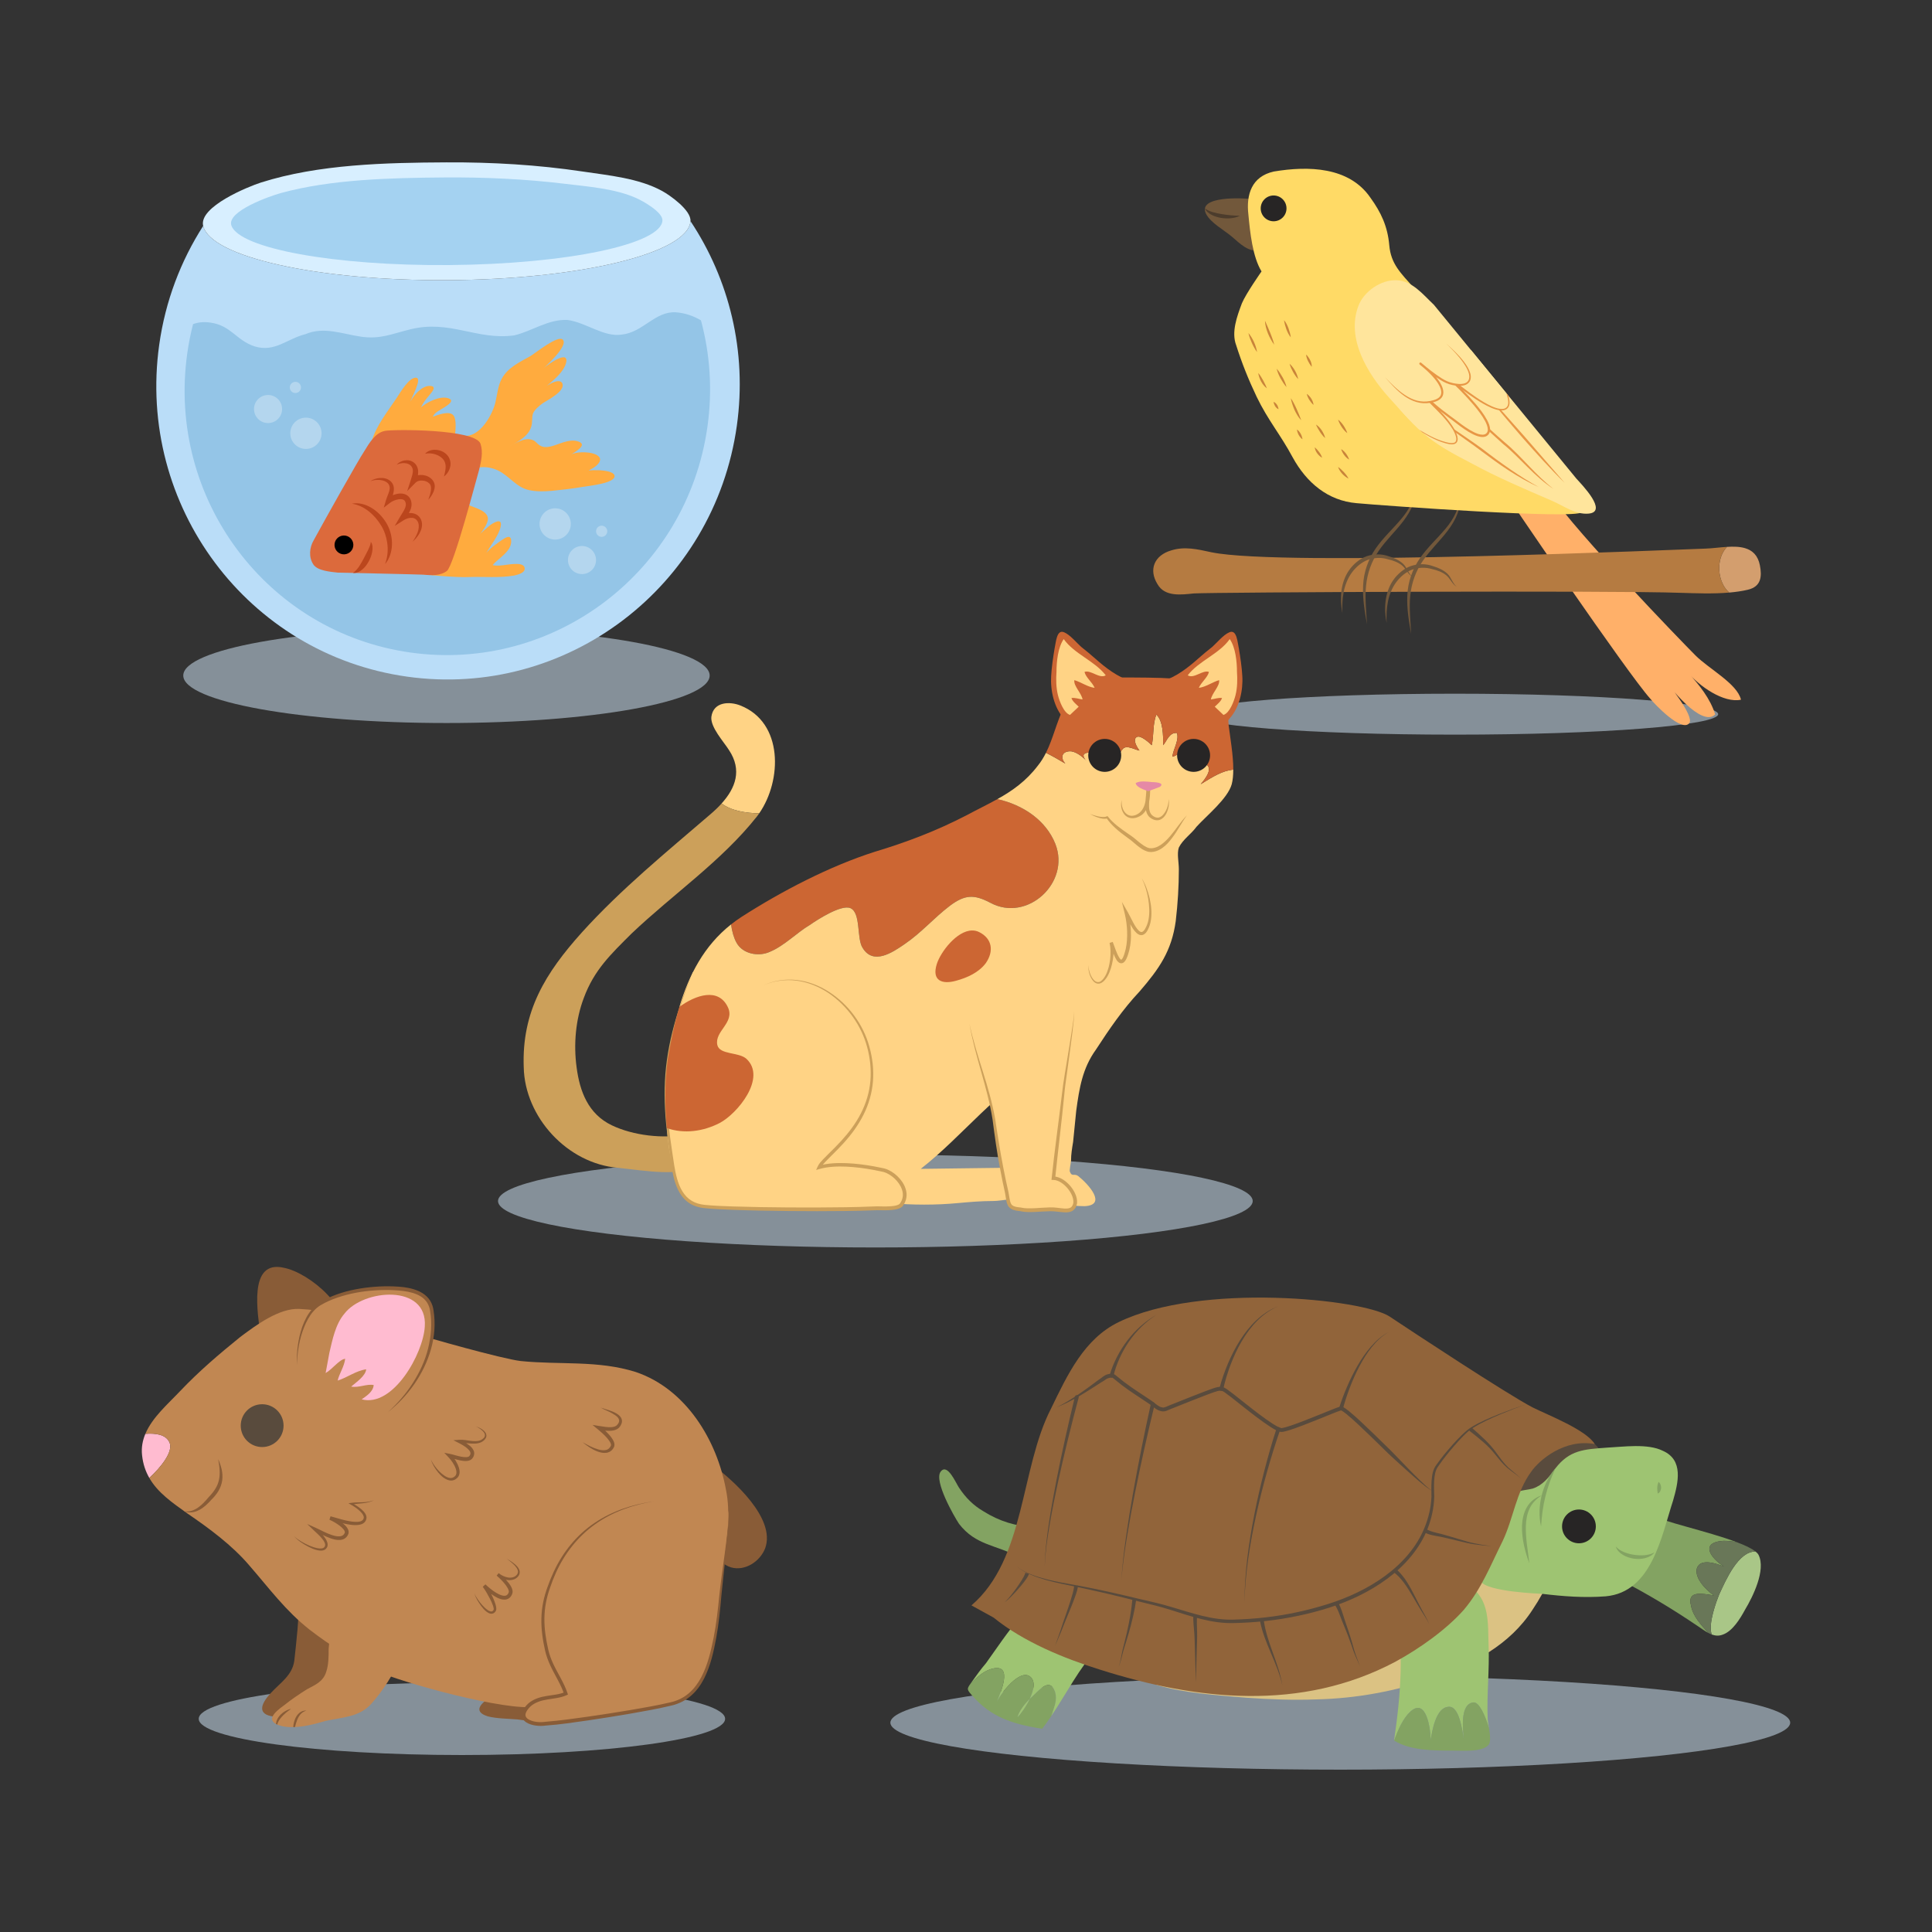 <?xml version="1.0" encoding="utf-8"?>
<!-- Generator: Adobe Illustrator 27.5.0, SVG Export Plug-In . SVG Version: 6.00 Build 0)  -->
<svg version="1.1" xmlns="http://www.w3.org/2000/svg" xmlns:xlink="http://www.w3.org/1999/xlink" x="0px" y="0px"
	 viewBox="0 0 499.999 500" style="enable-background:new 0 0 499.999 500;" xml:space="preserve">
<rect x="0" y="0" width="499.999" height="500" fill="#333333" stroke="none"/>
<g id="BACKGROUND">
</g>
<g id="OBJECTS">
	<g>
		<ellipse style="opacity:0.5;fill:#D8EFFF;" cx="115.544" cy="174.827" rx="68.114" ry="12.29"/>
		<g>
			<g>
				<path style="fill:#BADDF8;" d="M178.696,57.226c-0.576,8.29-28.547,15.109-63.028,15.284
					c-33.622,0.171-61.131-6.04-63.087-14.035c-5.788,9.021-9.785,19.409-11.374,30.739c-5.844,41.657,22.884,80.115,64.162,85.904
					c41.283,5.79,79.482-23.28,85.325-64.935C193.403,90.862,188.668,72.234,178.696,57.226z"/>
				<g>
					<path style="fill:#94C5E7;" d="M174.903,80.821c-5.414-0.303-8.459,5.184-14,5.771c-4.647,0.711-9.115-3.099-14.023-3.788
						c-4.968-0.24-9.036,2.825-13.749,3.984c-9.74,1.362-16.7-4.164-27.075-1.523c-4.712,1.16-7.638,2.566-12.544,1.878
						c-4.908-0.689-9.626-2.713-14.46-0.664c-4.713,1.159-7.952,4.798-13.18,3.158c-4.781-1.583-6.064-5.401-11.417-6.153
						c-1.803-0.251-3.235-0.066-4.49,0.396c-0.637,2.479-1.146,5.025-1.51,7.625c-5.262,37.517,20.612,72.157,57.791,77.37
						c37.18,5.215,71.583-20.967,76.844-58.484c1.333-9.492,0.658-18.794-1.681-27.484
						C179.418,81.736,177.176,80.977,174.903,80.821z"/>
				</g>
				<g>
					<path style="opacity:0.3;fill:#FFFFFF;" d="M65.74,105.984c-0.069-2.006,1.5-3.688,3.506-3.757
						c2.005-0.07,3.688,1.499,3.757,3.505c0.069,2.005-1.5,3.688-3.506,3.757C67.492,109.559,65.81,107.99,65.74,105.984z"/>
					<path style="opacity:0.3;fill:#FFFFFF;" d="M75.003,100.317c-0.027-0.799,0.598-1.469,1.396-1.497
						c0.799-0.027,1.469,0.598,1.496,1.396c0.028,0.799-0.598,1.469-1.396,1.497C75.7,101.741,75.03,101.116,75.003,100.317z"/>
					<path style="opacity:0.3;fill:#FFFFFF;" d="M75.128,112.275c-0.077-2.234,1.671-4.108,3.905-4.185
						c2.234-0.078,4.108,1.671,4.186,3.905c0.077,2.234-1.671,4.108-3.905,4.186C77.079,116.258,75.206,114.509,75.128,112.275z"/>
				</g>
				<g>
					<path style="opacity:0.3;fill:#FFFFFF;" d="M150.746,148.57c2.006-0.069,3.575-1.751,3.506-3.756
						c-0.07-2.006-1.752-3.575-3.758-3.506c-2.005,0.069-3.574,1.752-3.505,3.757C147.059,147.071,148.74,148.64,150.746,148.57z"/>
					<path style="opacity:0.3;fill:#FFFFFF;" d="M155.759,138.938c0.799-0.028,1.424-0.697,1.396-1.497
						c-0.027-0.798-0.697-1.424-1.496-1.396c-0.799,0.028-1.425,0.698-1.396,1.497C154.29,138.341,154.96,138.965,155.759,138.938z"
						/>
					<path style="opacity:0.3;fill:#FFFFFF;" d="M143.82,139.641c2.234-0.077,3.982-1.952,3.905-4.186
						c-0.077-2.234-1.951-3.982-4.185-3.905c-2.234,0.078-3.982,1.952-3.905,4.186C139.713,137.969,141.587,139.718,143.82,139.641z
						"/>
				</g>
				<path style="fill:#D8EFFF;" d="M115.668,72.51c34.481-0.175,62.452-6.995,63.028-15.284c0.193-2.825-5.263-6.667-7.357-7.813
					c-6.056-3.307-13.81-4.018-20.532-5.022c-11.683-1.749-23.486-2.432-35.29-2.371c-15.554,0.079-33.018,0.461-47.982,5.219
					c-3.189,1.014-16.17,6.261-14.953,11.236C54.537,66.47,82.046,72.681,115.668,72.51z"/>
				<path style="fill:#A4D2F1;" d="M116.27,68.597c30.506-0.248,54.989-5.412,55.169-11.577c0.06-2.099-4.922-4.941-6.821-5.781
					c-5.493-2.437-12.385-2.942-18.371-3.667c-10.407-1.259-20.88-1.728-31.325-1.645c-13.762,0.113-29.202,0.456-42.256,4.043
					c-2.78,0.765-14.061,4.703-12.782,8.401C61.932,64.308,86.522,68.835,116.27,68.597z"/>
			</g>
			<g>
				<g>
					<path style="fill:#FFAB3E;" d="M118.977,112.52c4.613,1.701,8.293-4.749,9.195-8.22c0.489-1.968,0.679-4.577,1.731-6.38
						c1.574-2.843,4.687-4.252,7.33-5.738c1.185-0.692,7.152-5.546,8.403-4.289c1.636,1.616-4.948,7.422-5.852,8.197
						c0.804-0.957,7.145-5.731,6.79-2.559c-0.451,3.084-4.989,6.215-7.16,7.963c0.804-0.957,5.429-4.277,6.153-2.165
						c0.627,2.022-3.943,4.226-5.215,5.107c-0.905,0.681-1.99,1.556-2.42,2.593c-0.336,1.034-0.105,2.327-0.44,3.362
						c-0.747,2.628-3.672,4.031-5.769,5.219c1.642-0.894,4.005-2.463,5.98-1.788c0.939,0.246,1.246,1.073,2.098,1.508
						c0.855,0.527,1.965,0.396,2.887,0.179c2.026-0.536,4.489-1.921,6.646-1.346c3.189,0.819-0.553,2.808-1.553,3.493
						c1.458-0.888,5.734-0.849,7.079,0.406c2.012,1.697-3.281,4.575-4.601,4.063c1.375-0.605,8.244-0.844,8.77,0.905
						c0.535,2.026-6.876,2.747-8.263,2.981c-2.586,0.462-5.272,0.741-7.958,1.019c-1.854,0.158-3.896,0.229-5.77-0.171
						c-3.367-0.627-5.241-3.722-8.17-5.108c-3.023-1.383-6.27-1.178-8.603,1.228L118.977,112.52z"/>
				</g>
				<g>
					<path style="fill:#FFAB3E;" d="M117.695,113.123c0.141-1.306,0.585-4.575-0.382-5.657c-1.066-1.265-4.092-0.044-5.285,0.37
						c0.425-1.129,1.984-1.742,2.982-2.427c0.91-0.589,2.82-1.771,0.941-2.357c-2.068-0.672-5.542,1.029-6.982,2.38
						c0.516-1.226,1.408-2.279,2.212-3.237c0.715-0.861,1.965-2.299,0.012-2.325c-2.045-0.021-4.19,2.47-4.971,4.077
						c0.243-1.03,3.051-5.869,1.552-6.188c-1.777-0.311-4.234,3.865-5.028,5.1c-2.384,3.615-5.329,7.157-6.577,11.383
						c-0.918,3.006,0.142,6.78,2.354,8.935L117.695,113.123z"/>
				</g>
				<g>
					<path style="fill:#FFAB3E;" d="M120.521,130.314c1.522,0.97,5.163,1.494,5.699,3.521c0.42,1.38-1.626,4.054-2.521,5.014
						c0.799-1.051,1.978-1.928,2.97-2.799c0.995-0.778,3.454-2.258,2.892,0.272c-0.48,2.247-2.532,4.735-3.672,6.726
						c0.983-1.149,1.981-1.835,3.16-2.712c0.909-0.589,3.255-2.623,3.242-0.298c0.094,2.692-3.376,4.485-4.805,6.207
						c1.688,0.408,3.805-0.224,5.568-0.285c0.928-0.032,2.6-0.09,2.734,1.113c0.135,1.204-1.803,1.643-2.632,1.858
						c-3.787,0.688-7.984,0.276-11.698,0.405c-2.968,0.195-12.197-0.6-13.885-1.007c-2.714-0.556-3.787-2.006-3.971-4.602
						L120.521,130.314z"/>
				</g>
				<g>
					<path style="fill:#DC6A3C;" d="M87.399,148.192c-1.867-0.214-5.222-0.469-6.301-2.104c-1.274-1.908-0.99-4.428,0.063-6.23
						c2.883-5.305,11.55-20.756,13.141-23.136c1.232-1.995,2.811-4.745,5.304-5.204c2.03-0.441,23.406-0.532,24.748,3.326
						c0.727,2.205,0.158,4.549-0.329,6.611c-0.665,2.254-6.571,24.953-8.384,26.317c-1.722,1.269-3.957,1.16-6.008,0.953
						C108.795,148.66,87.399,148.192,87.399,148.192z"/>
				</g>
				<g>
					<g>
						<path style="fill:#BB461D;" d="M110.014,117.432c0.641-0.763,1.746-1.088,2.773-1.022c1.037,0.053,2.103,0.468,2.885,1.302
							c0.796,0.809,1.11,2.116,0.827,3.138c-0.243,1.038-0.84,1.885-1.611,2.478c0.254-0.937,0.46-1.813,0.449-2.617
							c-0.019-0.811-0.271-1.449-0.767-1.982c-0.483-0.527-1.192-0.918-1.97-1.168C111.813,117.33,110.964,117.226,110.014,117.432z
							"/>
					</g>
					<g>
						<path style="fill:#BB461D;" d="M102.652,120.267c0.502-0.578,1.242-0.959,2.044-1.106c0.792-0.14,1.749-0.02,2.472,0.599
							c0.737,0.571,1.1,1.602,1.051,2.469c-0.007,0.879-0.273,1.643-0.462,2.35l-1.254-0.717c0.827-0.871,1.955-1.012,2.909-0.93
							c0.959,0.121,1.958,0.533,2.588,1.383c0.322,0.405,0.517,0.98,0.516,1.474c-0.002,0.503-0.118,0.956-0.271,1.375
							c-0.334,0.829-0.811,1.55-1.402,2.162c0.291-0.793,0.56-1.579,0.66-2.356c0.112-0.781,0.017-1.495-0.432-1.879
							c-0.433-0.449-1.11-0.684-1.788-0.721c-0.677-0.06-1.35,0.156-1.696,0.506l-2.207,2.227l0.953-2.944
							c0.232-0.716,0.429-1.384,0.505-1.997c0.071-0.614-0.069-1.135-0.442-1.577c-0.365-0.423-0.979-0.689-1.659-0.725
							C104.06,119.809,103.335,119.939,102.652,120.267z"/>
					</g>
					<g>
						<path style="fill:#BB461D;" d="M95.829,124.546c0.709-0.508,1.591-0.77,2.487-0.838c0.888-0.056,1.884,0.084,2.681,0.752
							c0.387,0.331,0.698,0.782,0.84,1.301c0.142,0.518,0.111,1.039,0.034,1.508c-0.158,0.942-0.514,1.766-0.695,2.511l-1.067-0.678
							c0.805-0.666,1.686-1.084,2.69-1.29c0.501-0.095,1.037-0.135,1.607-0.02c0.563,0.107,1.17,0.44,1.55,0.951
							c0.748,1.031,0.65,2.315,0.245,3.258c-0.392,0.953-0.983,1.683-1.444,2.375l-0.934-0.949c0.925-0.5,1.99-0.806,3.105-0.581
							c0.55,0.115,1.096,0.393,1.494,0.813c0.399,0.419,0.636,0.936,0.738,1.466c0.204,1.077-0.136,2.083-0.597,2.914
							c-0.476,0.837-1.099,1.557-1.805,2.162c0.546-0.75,0.996-1.558,1.31-2.39c0.299-0.831,0.432-1.722,0.193-2.46
							c-0.249-0.753-0.82-1.259-1.539-1.326c-0.719-0.075-1.538,0.161-2.198,0.579l-2.373,1.503l1.439-2.452
							c0.474-0.808,0.981-1.496,1.253-2.195c0.134-0.346,0.205-0.681,0.186-0.992c-0.016-0.302-0.132-0.643-0.267-0.829
							c-0.27-0.413-0.951-0.546-1.701-0.405c-0.729,0.136-1.525,0.441-2.102,0.886l-1.644,1.268l0.577-1.946
							c0.271-0.914,0.666-1.658,0.859-2.404c0.204-0.741,0.13-1.409-0.356-1.942c-0.476-0.515-1.275-0.807-2.087-0.876
							C97.495,124.15,96.63,124.22,95.829,124.546z"/>
					</g>
					<g>
						<path style="fill:#BB461D;" d="M91.081,130.358c1.709-0.361,3.568,0.162,5.085,1.088c1.542,0.926,2.801,2.266,3.752,3.793
							c0.952,1.537,1.473,3.352,1.526,5.139c0.048,1.786-0.384,3.616-1.376,5.06l-0.005,0.009c-0.142,0.15-0.248,0.367-0.426,0.509
							c0.118-0.189,0.138-0.409,0.232-0.628l-0.005,0.009c0.502-1.617,0.572-3.268,0.347-4.859c-0.229-1.594-0.74-3.111-1.571-4.47
							c-0.819-1.366-1.878-2.608-3.128-3.622C94.254,131.387,92.792,130.614,91.081,130.358z"/>
					</g>
				</g>
				<g>
					<path style="fill:#BB461D;" d="M91.353,148.265c0.722-0.501,1.176-1.089,1.609-1.714c0.417-0.634,0.787-1.306,1.158-1.997
						c0.384-0.702,0.728-1.37,1.08-2.084c0.312-0.723,0.714-1.387,0.755-2.241c0.313,0.331,0.408,0.825,0.451,1.267
						c0.026,0.451-0.007,0.897-0.089,1.327c-0.144,0.856-0.469,1.7-0.875,2.441c-0.411,0.754-0.923,1.488-1.616,2.072
						C93.157,147.918,92.246,148.379,91.353,148.265z"/>
				</g>
				<path d="M86.573,141.11c-0.047-1.346,1.007-2.475,2.353-2.521c1.345-0.046,2.476,1.007,2.521,2.353
					c0.047,1.347-1.008,2.475-2.353,2.521C87.749,143.509,86.62,142.457,86.573,141.11z"/>
			</g>
		</g>
	</g>
	<g>
		<path style="opacity:0.5;fill:#D8EFFF;" d="M444.659,184.827c0,2.926-30.496,5.298-68.114,5.298
			c-37.618,0-68.114-2.372-68.114-5.298c0-2.926,30.496-5.298,68.114-5.298C414.163,179.529,444.659,181.901,444.659,184.827z"/>
		<g>
			<path style="fill:#FFB069;" d="M401.289,127.994c7.312,10.49,33.378,37.51,37.51,41.642c3.497,3.496,10.809,7.311,11.762,11.444
				c-4.45,0.954-10.808-3.497-13.669-6.993c2.861,3.179,5.722,6.675,6.993,10.808c-3.496,3.496-12.079-7.311-13.668-9.854
				c1.272,1.589,8.265,10.172,6.993,12.079c-1.907,2.543-8.9-4.768-10.172-6.357c-5.723-6.357-36.557-51.497-40.371-57.536
				L401.289,127.994z"/>
			<g>
				<g>
					<path style="fill:#D39E6E;" d="M446.937,141.531c1.652-0.102,3.28-0.082,4.671,0.331c1.886,0.558,3.341,1.825,3.851,4.449
						c0.545,2.803,0.393,5.502-3.15,6.319c-1.524,0.359-3.141,0.581-4.793,0.727C444.491,150.752,443.883,144.738,446.937,141.531z"
						/>
				</g>
				<g>
					<path style="fill:#B57B41;" d="M303.064,142.457c3.497-1.112,6.835-0.318,10.49,0.477
						c18.438,3.814,122.065-0.795,127.787-0.954c1.682-0.047,3.657-0.333,5.596-0.45c-3.054,3.207-2.446,9.221,0.578,11.825
						c-4.203,0.369-8.652,0.182-12.531,0.068c-17.324-0.636-120.953-0.159-126.039,0.159c-3.179,0.318-7.47,0.954-9.377-2.384
						C297.183,147.384,298.773,143.729,303.064,142.457z"/>
				</g>
			</g>
			<g>
				<g>
					<g>
						<path style="fill:#72583B;" d="M377.924,127.994c0.116,1.67-0.16,3.375-0.742,4.972c-0.604,1.593-1.52,3.05-2.534,4.399
							c-2.038,2.702-4.511,4.981-6.356,7.682c-1.865,2.675-2.997,5.813-3.311,9.079c-0.176,1.632-0.155,3.292-0.07,4.951
							c0.054,1.664,0.215,3.327,0.299,4.997c-0.59-3.283-1.168-6.603-0.996-10.007c0.138-3.401,1.315-6.775,3.256-9.587
							c1.958-2.809,4.46-5.07,6.579-7.59C376.188,134.405,377.774,131.37,377.924,127.994z"/>
					</g>
					<g>
						<path style="fill:#72583B;" d="M376.971,151.835c-0.597-0.348-1.044-0.915-1.432-1.475c-0.394-0.563-0.778-1.104-1.288-1.51
							c-1-0.806-2.3-1.271-3.576-1.552l-0.004-0.001l-0.033-0.01c-1.683-0.528-3.564-0.444-5.213,0.145
							c-1.61,0.611-3.057,1.849-4.107,3.27c-1.058,1.445-1.746,3.165-2.112,4.962c-0.351,1.804-0.443,3.673-0.354,5.549
							c-0.371-1.838-0.513-3.752-0.261-5.649c0.232-1.893,0.841-3.791,1.962-5.405c0.553-0.808,1.231-1.53,1.985-2.154
							c0.185-0.157,0.394-0.311,0.587-0.454c0.189-0.129,0.383-0.275,0.607-0.404c0.434-0.258,0.889-0.477,1.36-0.637
							c1.875-0.653,3.951-0.677,5.814,0.022l-0.037-0.011c1.346,0.406,2.662,0.967,3.73,1.958c0.517,0.503,0.853,1.144,1.175,1.735
							C376.102,150.805,376.444,151.39,376.971,151.835z"/>
					</g>
				</g>
				<g>
					<g>
						<path style="fill:#72583B;" d="M366.481,125.451c0.116,1.67-0.16,3.375-0.742,4.972c-0.605,1.593-1.52,3.05-2.534,4.398
							c-2.038,2.703-4.512,4.982-6.356,7.682c-1.865,2.675-2.997,5.813-3.311,9.078c-0.175,1.633-0.154,3.292-0.069,4.951
							c0.053,1.664,0.215,3.327,0.299,4.997c-0.59-3.283-1.169-6.602-0.996-10.007c0.137-3.401,1.314-6.775,3.256-9.587
							c1.958-2.81,4.459-5.071,6.579-7.59C364.744,131.862,366.331,128.827,366.481,125.451z"/>
					</g>
					<g>
						<path style="fill:#72583B;" d="M365.528,149.292c-0.598-0.348-1.044-0.915-1.432-1.475c-0.395-0.563-0.779-1.104-1.289-1.511
							c-0.999-0.807-2.3-1.271-3.575-1.552l-0.005-0.001l-0.033-0.01c-1.683-0.528-3.564-0.444-5.213,0.145
							c-1.609,0.612-3.057,1.85-4.107,3.27c-1.058,1.445-1.746,3.165-2.112,4.962c-0.35,1.804-0.443,3.673-0.353,5.549
							c-0.371-1.838-0.513-3.753-0.261-5.649c0.231-1.892,0.841-3.791,1.962-5.404c0.552-0.808,1.23-1.53,1.984-2.154
							c0.184-0.157,0.395-0.311,0.587-0.455c0.189-0.129,0.383-0.275,0.607-0.405c0.435-0.258,0.889-0.476,1.36-0.637
							c1.875-0.653,3.951-0.677,5.814,0.022l-0.037-0.011c1.346,0.405,2.662,0.967,3.73,1.959c0.517,0.503,0.853,1.143,1.176,1.734
							C364.659,148.262,365,148.848,365.528,149.292z"/>
					</g>
				</g>
				<g>
					<g>
						<g>
							<path style="fill:#72583B;" d="M326.269,64.577c-2.86,1.113-5.403-1.589-7.47-3.338c-2.066-1.748-5.404-3.497-6.676-5.88
								c-2.384-4.768,9.695-4.132,12.238-3.815L326.269,64.577z"/>
						</g>
						<g>
							<path style="fill:#4C3C2C;" d="M320.866,55.835c-0.732,0.401-1.565,0.574-2.385,0.65c-0.825,0.08-1.656,0.036-2.478-0.09
								c-0.816-0.146-1.631-0.37-2.383-0.759c-0.741-0.377-1.474-0.936-1.814-1.708c0.662,0.495,1.375,0.759,2.107,0.985
								c0.736,0.211,1.488,0.376,2.253,0.496c0.762,0.136,1.534,0.218,2.313,0.298C319.261,55.777,320.041,55.832,320.866,55.835z"
								/>
						</g>
					</g>
					<g>
						<g>
							<path style="fill:#FFDA66;" d="M409.341,132.549c-1.482,1.908-51.496-1.695-58.277-2.331
								c-7.417-0.636-12.928-5.298-16.529-11.867c-3.18-5.934-6.358-9.536-9.324-15.683c-2.12-4.45-3.814-8.688-5.299-13.351
								c-1.271-3.39,0.213-7.417,1.484-10.808c1.059-2.544,5.086-8.265,5.086-8.265c-2.332-3.814-2.968-10.172-3.392-14.623
								c-0.636-5.297,0.849-9.959,6.57-11.231c8.9-1.484,19.496-1.272,25.006,6.781c2.755,3.814,4.45,7.418,4.875,12.292
								c0.423,4.873,2.966,7.205,6.357,11.02c6.357,6.993,9.96,15.946,16.953,22.516L409.341,132.549z"/>
						</g>
						<g>
							<g>
								<path style="fill:#C98439;" d="M332.309,82.855c0.273,0.316,0.478,0.662,0.669,1.022c0.194,0.355,0.342,0.727,0.486,1.099
									c0.267,0.753,0.485,1.507,0.593,2.329c-0.273-0.315-0.48-0.666-0.67-1.022c-0.194-0.355-0.342-0.727-0.485-1.099
									C332.635,84.427,332.419,83.681,332.309,82.855z"/>
							</g>
							<g>
								<path style="fill:#C98439;" d="M327.382,83.014c0.246,0.514,0.454,1.02,0.674,1.526l0.641,1.519
									c0.2,0.512,0.412,1.021,0.589,1.547c0.182,0.524,0.361,1.051,0.48,1.607c-0.346-0.451-0.631-0.931-0.902-1.418
									c-0.276-0.486-0.506-0.995-0.723-1.51c-0.203-0.521-0.395-1.049-0.521-1.598C327.489,84.14,327.386,83.581,327.382,83.014z"
									/>
							</g>
							<g>
								<path style="fill:#C98439;" d="M323.09,86.192c0.311,0.348,0.561,0.728,0.8,1.116c0.243,0.385,0.441,0.792,0.636,1.202
									c0.18,0.415,0.355,0.832,0.484,1.27c0.133,0.435,0.253,0.875,0.306,1.34c-0.284-0.372-0.51-0.764-0.73-1.158
									c-0.227-0.391-0.415-0.798-0.606-1.205C323.62,87.934,323.285,87.104,323.09,86.192z"/>
							</g>
							<g>
								<path style="fill:#C98439;" d="M325.633,96.523c0.523,0.603,0.89,1.256,1.26,1.909c0.351,0.664,0.698,1.316,0.966,2.065
									c-0.326-0.232-0.594-0.516-0.844-0.814c-0.252-0.297-0.455-0.628-0.648-0.963c-0.177-0.344-0.345-0.691-0.463-1.06
									C325.782,97.291,325.675,96.921,325.633,96.523z"/>
							</g>
							<g>
								<path style="fill:#C98439;" d="M330.402,95.411c0.612,0.702,1.089,1.454,1.534,2.24c0.212,0.397,0.421,0.798,0.588,1.221
									c0.171,0.421,0.329,0.85,0.421,1.308c-0.612-0.699-1.091-1.454-1.534-2.24c-0.211-0.398-0.42-0.798-0.587-1.221
									C330.651,96.295,330.495,95.869,330.402,95.411z"/>
							</g>
							<g>
								<path style="fill:#C98439;" d="M333.74,94.14c0.306,0.257,0.552,0.551,0.788,0.857c0.24,0.301,0.438,0.628,0.631,0.958
									c0.181,0.336,0.357,0.676,0.487,1.038c0.136,0.359,0.259,0.725,0.318,1.12c-0.282-0.283-0.507-0.593-0.726-0.904
									c-0.226-0.308-0.413-0.635-0.604-0.962C334.277,95.581,333.945,94.909,333.74,94.14z"/>
							</g>
							<g>
								<path style="fill:#C98439;" d="M338.031,91.755c0.445,0.445,0.756,0.909,1.032,1.435c0.126,0.266,0.245,0.538,0.315,0.833
									l0.086,0.446c0,0.158,0.018,0.308-0.003,0.465c-0.386-0.491-0.666-0.961-0.935-1.476c-0.124-0.261-0.249-0.523-0.331-0.811
									C338.105,92.359,338.035,92.072,338.031,91.755z"/>
							</g>
							<g>
								<path style="fill:#C98439;" d="M338.19,101.928c0.258,0.164,0.461,0.365,0.655,0.573c0.2,0.205,0.359,0.438,0.516,0.672
									c0.145,0.243,0.284,0.49,0.379,0.763c0.099,0.27,0.183,0.547,0.198,0.853c-0.46-0.393-0.781-0.832-1.085-1.297
									c-0.141-0.238-0.285-0.476-0.392-0.738C338.348,102.494,338.243,102.229,338.19,101.928z"/>
							</g>
							<g>
								<path style="fill:#C98439;" d="M334.057,103.04c0.316,0.44,0.571,0.906,0.817,1.376c0.254,0.465,0.468,0.944,0.688,1.421
									c0.421,0.962,0.831,1.91,1.197,2.926c-0.193-0.19-0.356-0.402-0.536-0.606l-0.454-0.663
									c-0.291-0.451-0.528-0.929-0.754-1.411c-0.209-0.49-0.411-0.98-0.565-1.49C334.293,104.086,334.145,103.575,334.057,103.04z
									"/>
							</g>
							<g>
								<path style="fill:#C98439;" d="M329.607,103.994c0.213,0.081,0.37,0.203,0.52,0.344c0.152,0.133,0.263,0.292,0.37,0.451
									c0.096,0.165,0.19,0.329,0.246,0.516c0.064,0.183,0.123,0.368,0.136,0.597c-0.214-0.08-0.373-0.207-0.521-0.343
									c-0.152-0.133-0.263-0.292-0.369-0.452C329.793,104.771,329.651,104.442,329.607,103.994z"/>
							</g>
							<g>
								<path style="fill:#C98439;" d="M335.647,111.146c0.23,0.146,0.402,0.328,0.564,0.52c0.166,0.187,0.291,0.398,0.414,0.608
									c0.11,0.217,0.22,0.433,0.289,0.67c0.076,0.235,0.146,0.472,0.163,0.745c-0.232-0.145-0.404-0.33-0.566-0.52
									c-0.167-0.188-0.291-0.397-0.413-0.608c-0.11-0.217-0.22-0.433-0.289-0.671
									C335.736,111.658,335.665,111.419,335.647,111.146z"/>
							</g>
							<g>
								<path style="fill:#C98439;" d="M340.574,109.874c0.322,0.191,0.587,0.43,0.843,0.694c0.255,0.257,0.466,0.549,0.668,0.843
									c0.188,0.303,0.372,0.608,0.513,0.938c0.145,0.326,0.28,0.656,0.361,1.022c-0.292-0.234-0.527-0.504-0.754-0.779
									c-0.231-0.271-0.426-0.563-0.622-0.853C341.208,111.144,340.859,110.566,340.574,109.874z"/>
							</g>
							<g>
								<path style="fill:#C98439;" d="M346.295,108.603c0.305,0.216,0.554,0.473,0.793,0.741c0.243,0.262,0.447,0.552,0.649,0.841
									c0.19,0.297,0.38,0.594,0.531,0.916c0.157,0.318,0.31,0.639,0.412,0.999c-0.306-0.215-0.556-0.474-0.794-0.74
									c-0.243-0.263-0.446-0.552-0.647-0.842c-0.189-0.297-0.379-0.594-0.53-0.916
									C346.552,109.285,346.399,108.962,346.295,108.603z"/>
							</g>
							<g>
								<path style="fill:#C98439;" d="M340.256,115.755c0.46,0.393,0.79,0.782,1.126,1.22c0.157,0.222,0.317,0.443,0.444,0.692
									c0.133,0.245,0.262,0.497,0.337,0.79c-0.271-0.137-0.488-0.316-0.698-0.503c-0.216-0.184-0.392-0.401-0.565-0.623
									c-0.16-0.23-0.315-0.468-0.424-0.734C340.36,116.325,340.273,116.058,340.256,115.755z"/>
							</g>
							<g>
								<path style="fill:#C98439;" d="M347.09,116.232c0.272,0.146,0.492,0.336,0.701,0.538c0.215,0.196,0.389,0.42,0.563,0.643
									c0.162,0.231,0.325,0.46,0.453,0.716c0.134,0.253,0.265,0.507,0.349,0.806c-0.276-0.14-0.501-0.327-0.714-0.523
									c-0.217-0.193-0.396-0.417-0.57-0.642c-0.163-0.233-0.324-0.466-0.449-0.725
									C347.295,116.791,347.169,116.531,347.09,116.232z"/>
							</g>
							<g>
								<path style="fill:#C98439;" d="M346.295,120.841c0.586,0.418,1.044,0.874,1.509,1.363c0.223,0.249,0.447,0.498,0.644,0.776
									c0.201,0.274,0.398,0.554,0.55,0.881c-0.327-0.151-0.606-0.35-0.88-0.559c-0.276-0.205-0.518-0.447-0.755-0.693
									c-0.226-0.258-0.446-0.521-0.624-0.819C346.554,121.49,346.394,121.188,346.295,120.841z"/>
							</g>
						</g>
					</g>
					<path style="fill:#272525;" d="M332.945,53.928c0-1.844-1.494-3.338-3.338-3.338c-1.844,0-3.338,1.494-3.338,3.338
						c0,1.844,1.494,3.338,3.338,3.338C331.451,57.266,332.945,55.772,332.945,53.928z"/>
				</g>
				<g>
					<g>
						<path style="fill:#FFE59C;" d="M407.964,123.861c1.431,1.589,8.265,8.582,3.179,9.06c-3.496,0.318-6.517-2.066-9.536-3.338
							c-6.993-3.02-14.146-6.039-20.821-9.695c-3.974-2.066-7.629-3.974-11.126-6.675c-3.814-3.02-6.993-6.834-10.331-10.49
							c-5.403-6.04-10.967-15.099-7.788-23.523c1.431-3.814,5.881-6.834,9.854-6.675c4.133,0.159,6.834,3.655,9.695,6.357
							L407.964,123.861z"/>
					</g>
					<g>
						<defs>
							<path id="SVGID_1_" d="M407.964,123.861c1.431,1.589,8.265,8.582,3.179,9.06c-3.496,0.318-6.517-2.066-9.536-3.338
								c-6.993-3.02-14.146-6.039-20.821-9.695c-3.974-2.066-7.629-3.974-11.126-6.675c-3.814-3.02-6.993-6.834-10.331-10.49
								c-5.403-6.04-10.967-15.099-7.788-23.523c1.431-3.814,5.881-6.834,9.854-6.675c4.133,0.159,6.834,3.655,9.695,6.357
								L407.964,123.861z"/>
						</defs>
						<clipPath id="SVGID_00000010273421222561340730000003591529569606502580_">
							<use xlink:href="#SVGID_1_"  style="overflow:visible;"/>
						</clipPath>
						<g style="clip-path:url(#SVGID_00000010273421222561340730000003591529569606502580_);">
							<g>
								<path style="fill:#FFE59C;" d="M404.945,124.974c-7.152-7.629-13.987-15.735-20.98-23.682"/>
								<path style="fill:#E89746;" d="M404.945,124.974c-1.894-1.839-3.716-3.75-5.513-5.681c-1.798-1.931-3.54-3.913-5.295-5.881
									c-1.72-2.001-3.45-3.99-5.143-6.011c-1.693-2.021-3.381-4.048-5.029-6.109c1.836,1.897,3.611,3.848,5.378,5.806l5.246,5.919
									L404.945,124.974z"/>
							</g>
							<g>
								<path style="fill:#FFE59C;" d="M402.083,126.563c-4.291-3.02-7.629-7.152-11.443-10.649
									c-4.928-4.132-9.378-8.742-14.464-12.874"/>
								<path style="fill:#E89746;" d="M402.083,126.563c-2.452-1.596-4.63-3.586-6.709-5.634c-2.096-2.036-4.071-4.18-6.342-5.997
									c-2.193-1.938-4.325-3.934-6.438-5.946c-2.117-2.006-4.226-4.018-6.419-5.946c2.334,1.756,4.559,3.659,6.732,5.607
									c2.179,1.943,4.305,3.941,6.516,5.832c2.26,1.874,4.259,4.03,6.277,6.128C397.72,122.705,399.761,124.788,402.083,126.563z"
									/>
							</g>
							<g>
								<path style="fill:#FFE59C;" d="M398.269,126.087c-5.404-2.702-10.49-6.358-15.258-10.013
									c-4.609-3.338-9.378-6.358-13.669-10.013"/>
								<path style="fill:#E89746;" d="M398.269,126.087c-2.676-1.216-5.243-2.672-7.714-4.271
									c-2.477-1.592-4.846-3.339-7.198-5.101c-2.324-1.766-4.772-3.399-7.141-5.135c-2.379-1.725-4.71-3.531-6.874-5.52
									c2.308,1.819,4.72,3.486,7.14,5.142c2.422,1.656,4.858,3.287,7.238,5.036c2.316,1.798,4.681,3.529,7.09,5.195
									C393.224,123.09,395.693,124.674,398.269,126.087z"/>
							</g>
							<g>
								<path style="fill:#FFE59C;" d="M381.898,89.53c2.702,1.907,4.928,5.722,6.357,8.583c0.795,1.431,2.861,5.245,2.066,6.994
									c-2.066,3.974-13.669-6.04-15.734-7.629c1.748,1.59,13.827,12.715,10.013,15.1c-2.225,1.271-7.312-3.179-8.9-4.291
									c-2.861-2.066-5.881-4.45-8.106-7.152c2.385,3.179,5.564,5.563,7.788,8.742c1.431,1.907,3.338,5.881-0.953,4.768
									c-4.609-1.112-9.536-4.927-13.351-7.788"/>
								<path style="fill:#E89746;" d="M381.898,89.53c1.265,0.883,2.31,2.045,3.24,3.271c0.929,1.231,1.741,2.546,2.489,3.894
									c0.713,1.368,1.51,2.68,2.133,4.106c0.311,0.709,0.584,1.44,0.76,2.206c0.15,0.748,0.299,1.616-0.155,2.368
									c-0.485,0.778-1.472,0.926-2.234,0.81c-0.797-0.101-1.54-0.371-2.256-0.677c-1.431-0.625-2.76-1.429-4.054-2.272
									c-2.587-1.691-5.004-3.633-7.394-5.55l0.337-0.402c2.494,2.278,4.901,4.653,7.103,7.23c1.089,1.297,2.144,2.636,2.97,4.152
									c0.396,0.762,0.778,1.572,0.799,2.523c0.013,0.469-0.159,0.998-0.521,1.359c-0.091,0.086-0.185,0.169-0.287,0.236
									c-0.164,0.113-0.208,0.109-0.321,0.168c-0.26,0.091-0.497,0.142-0.732,0.144c-0.951,0.02-1.777-0.334-2.553-0.701
									c-0.775-0.381-1.501-0.833-2.206-1.309c-1.415-0.949-2.705-2.039-4.073-3.007c-2.712-2.006-5.37-4.152-7.549-6.781
									l0.407-0.32c1.723,2.3,3.9,4.236,5.85,6.409c0.974,1.098,1.879,2.23,2.637,3.508c0.363,0.641,0.688,1.312,0.867,2.048
									c0.077,0.368,0.139,0.762,0.025,1.165c-0.094,0.416-0.484,0.741-0.875,0.826c-0.787,0.178-1.528-0.043-2.226-0.221
									c-0.711-0.19-1.398-0.443-2.071-0.728c-1.346-0.571-2.624-1.276-3.859-2.043c-2.472-1.537-4.769-3.32-7.069-5.086
									c2.337,1.718,4.672,3.452,7.164,4.931c1.245,0.738,2.53,1.411,3.868,1.946c0.67,0.267,1.353,0.501,2.045,0.68
									c0.692,0.174,1.415,0.356,2.061,0.196c0.691-0.135,0.771-0.926,0.585-1.583c-0.171-0.674-0.491-1.322-0.85-1.936
									c-0.736-1.212-1.664-2.351-2.628-3.409c-1.946-2.125-4.169-4.036-5.938-6.393l0.407-0.32
									c2.139,2.563,4.775,4.679,7.478,6.66c1.385,0.974,2.679,2.057,4.067,2.979c0.691,0.464,1.401,0.902,2.14,1.26
									c0.731,0.35,1.522,0.658,2.271,0.632c0.188,0.001,0.363-0.05,0.503-0.09c0.072-0.037,0.236-0.103,0.238-0.122
									c0.075-0.047,0.138-0.105,0.2-0.163c0.235-0.24,0.357-0.569,0.352-0.94c-0.006-0.747-0.343-1.526-0.72-2.246
									c-0.782-1.449-1.816-2.779-2.887-4.063c-2.165-2.556-4.554-4.933-7.024-7.206l0.337-0.402
									c2.406,1.937,4.782,3.871,7.325,5.586c1.272,0.851,2.577,1.66,3.963,2.285c0.691,0.306,1.409,0.572,2.142,0.672
									c0.718,0.117,1.514-0.028,1.889-0.616c0.385-0.591,0.284-1.4,0.142-2.121c-0.158-0.738-0.424-1.456-0.713-2.162
									c-0.58-1.41-1.355-2.753-2.036-4.128c-0.717-1.357-1.498-2.684-2.397-3.929C384.16,91.619,383.144,90.44,381.898,89.53z"/>
							</g>
							<g>
								<path style="fill:#FFE59C;" d="M374.268,88.902c0.63,0.719,1.439,1.258,2.068,1.978c1.397,1.489,4.679,4.971,4.033,7.275
									c-0.64,2.277-4.552,1.362-5.946,0.76c-2.572-1.111-6.808-4.799-6.808-4.799s4.854,3.686,5.574,6.743
									c0.539,2.337-1.619,2.966-3.596,3.236c-4.675,0.539-8.272-3.326-11.148-6.473"/>
								<path style="fill:#E89746;" d="M374.268,88.902c1.65,1.456,3.269,2.982,4.625,4.745c0.666,0.887,1.287,1.838,1.611,2.943
									c0.155,0.548,0.215,1.163,0.022,1.744c-0.181,0.593-0.69,1.063-1.251,1.269c-1.135,0.406-2.309,0.268-3.404,0.036
									c-1.109-0.223-2.178-0.72-3.113-1.313c-1.898-1.183-3.638-2.554-5.337-3.986c-0.126-0.104-0.143-0.291-0.039-0.418
									c0.103-0.124,0.288-0.141,0.414-0.042c1.839,1.47,3.57,3.086,4.864,5.105c0.307,0.513,0.588,1.054,0.748,1.654
									c0.16,0.576,0.213,1.285-0.085,1.889c-0.293,0.612-0.859,1.005-1.416,1.246c-0.566,0.247-1.155,0.373-1.738,0.471
									c-1.168,0.206-2.409,0.139-3.548-0.19c-1.146-0.328-2.204-0.889-3.168-1.559c-1.919-1.37-3.476-3.128-5.007-4.874
									c1.604,1.678,3.238,3.365,5.176,4.624c0.959,0.633,1.998,1.15,3.1,1.436c1.107,0.286,2.246,0.322,3.366,0.099
									c1.083-0.213,2.309-0.553,2.764-1.477c0.42-0.938-0.088-2.099-0.66-3.029c-1.23-1.905-2.975-3.494-4.755-4.921l0.375-0.46
									c1.661,1.424,3.389,2.807,5.23,3.974c0.926,0.592,1.882,1.047,2.943,1.271c1.038,0.226,2.159,0.374,3.13,0.044
									c0.477-0.167,0.861-0.511,1.022-0.98c0.171-0.469,0.141-1.006,0.009-1.516c-0.271-1.03-0.859-1.977-1.481-2.87
									C377.399,92.017,375.858,90.431,374.268,88.902z"/>
							</g>
						</g>
					</g>
				</g>
			</g>
		</g>
	</g>
	<g>
		<ellipse style="opacity:0.5;fill:#D8EFFF;" cx="346.863" cy="445.827" rx="116.433" ry="12.158"/>
		<g>
			<g>
				<g>
					<g>
						<g>
							<path style="fill:#83A362;" d="M273.076,437.908c-1.145-3.437-3.436-1.337-5.345,0.573c-0.397,0.352-0.814,0.749-1.228,1.171
								c-0.979,2.067-2.425,4.009-3.163,4.747c0.44-1.615,1.785-3.34,3.163-4.747c1.05-2.213,1.563-4.568,0.083-5.753
								c-2.674-2.1-7.637,4.391-8.591,6.491c0.954-2.291,4.199-9.736-0.955-8.591c-2.113,0.422-4.108,2.073-5.858,3.917
								c-1.044,1.458-1.003,1.524,0.714,3.432c4.563,4.999,9.536,6.97,17.822,8.26c0.826-1.065,1.599-2.172,2.353-3.292
								c0.083-0.224,0.159-0.448,0.243-0.672C272.885,441.536,273.648,440.007,273.076,437.908z"/>
						</g>
						<g>
							<path style="fill:#9EC472;" d="M263.339,444.399c0.738-0.738,2.185-2.68,3.163-4.747
								C265.124,441.059,263.78,442.784,263.339,444.399z"/>
						</g>
						<g>
							<path style="fill:#9EC472;" d="M264.067,418.501c-3.261,3.694-6.087,8.041-8.911,11.953
								c-1.305,1.522-2.392,3.044-3.477,4.565c-0.186,0.266-0.352,0.493-0.497,0.696c1.75-1.844,3.745-3.495,5.858-3.917
								c5.154-1.145,1.909,6.3,0.955,8.591c0.954-2.101,5.917-8.591,8.591-6.491c1.48,1.185,0.967,3.54-0.083,5.753
								c0.415-0.422,0.831-0.819,1.228-1.171c1.908-1.91,4.199-4.01,5.345-0.573c0.572,2.1-0.19,3.628-0.763,5.536
								c-0.084,0.224-0.16,0.448-0.243,0.672c4.011-5.949,7.236-12.451,11.993-17.573L264.067,418.501z"/>
						</g>
					</g>
					<g>
						<path style="fill:#DBC283;" d="M299.313,436.06c7.389,2.173,15.614,2.654,23.221,3.307c6.086,0.434,12.172,0.651,18.04,0.434
							c10.433-0.217,21.083-2.173,30.646-5.649c9.998-3.479,19.562-8.478,25.43-17.606c6.738-9.998,13.693-28.038,3.479-38.254
							c-11.52-11.52-29.125-5.868-43.035-5.868L299.313,436.06z"/>
					</g>
					<g>
						<g>
							<path style="fill:#9EC472;" d="M370.249,450.317c0.381-2.291,1.335-8.4,4.581-8.592c2.864-0.381,3.627,6.301,4.01,8.401
								c-0.191-2.101-1.146-9.164,2.48-9.546c1.521-0.117,3.041,3.424,4.034,6.665c-0.169-1.076-0.352-2.081-0.352-2.668
								c-0.247-6.085,0.494-12.388,0.246-18.691c-0.246-5.651,0.495-11.953-5.189-15.65c-4.201-2.607-15.077-4.129-18.042,0.436
								l-0.989,4.13c2.471,11.736,1.483,23.907-0.248,35.646c0.011,0.006,0.022,0.01,0.033,0.017
								c0.986-2.811,2.33-5.768,4.089-7.402C369.104,439.053,370.249,447.453,370.249,450.317z"/>
						</g>
						<g>
							<path style="fill:#83A362;" d="M385.355,447.246c-0.993-3.241-2.513-6.782-4.034-6.665c-3.626,0.382-2.672,7.445-2.48,9.546
								c-0.383-2.101-1.146-8.782-4.01-8.401c-3.246,0.191-4.2,6.301-4.581,8.592c0-2.864-1.145-11.264-5.347-7.255
								c-1.759,1.635-3.103,4.591-4.089,7.402c4.199,2.588,10.114,2.591,15.291,2.591c2.225,0,7.661,0.435,9.145-1.522
								C385.858,450.866,385.624,448.965,385.355,447.246z"/>
						</g>
					</g>
				</g>
				<g>
					<path style="fill:#83A362;" d="M263.415,402.851c-5.435-3.043-10.867-2.826-15.215-8.478
						c-1.304-1.956-6.52-11.084-4.781-13.476c1.739-2.391,3.912,2.825,4.781,4.13c1.738,2.608,3.695,4.564,6.304,6.086
						c4.129,2.607,8.476,3.912,13.258,4.129c0.869,0,1.739-0.217,2.608-0.217L263.415,402.851z"/>
				</g>
				<g>
					<g>
						<path style="fill:#A9C687;" d="M454.34,401.541c-4.422-0.15-7.714,7.388-9.446,11.167c-0.582,1.455-2.927,7.556-1.903,10.297
							c0.874,0.32,1.788,0.421,2.78,0.061c2.608-0.869,4.564-4.13,5.869-6.521c1.955-3.261,5.433-10.215,3.477-14.128
							C454.972,402.126,454.7,401.835,454.34,401.541z"/>
					</g>
					<g>
						<g>
							<path style="fill:#83A362;" d="M443.558,412.899c-1.719-1.146-5.154-4.392-4.392-7.063c0.955-2.673,5.154-1.146,7.064-0.382
								c-3.435-2.101-6.491-6.3-0.191-6.683c1.14,0,2.253,0.122,3.353,0.308c-7.54-2.828-19.88-5.471-21.442-6.877l-8.912,16.519
								c7.173,3.694,13.693,7.607,20.432,12.171c0.858,0.573,1.719,1.222,2.613,1.701c-1.838-2.117-3.901-4.188-4.442-7.02
								C436.494,411.372,440.884,412.516,443.558,412.899z"/>
						</g>
						<g>
							<path style="fill:#697758;" d="M446.039,398.771c-6.3,0.383-3.244,4.582,0.191,6.683c-1.909-0.764-6.108-2.291-7.064,0.382
								c-0.763,2.672,2.673,5.918,4.392,7.063c-2.674-0.383-7.064-1.527-5.919,2.673c0.541,2.833,2.604,4.903,4.442,7.02
								c0.299,0.158,0.602,0.299,0.909,0.412c-1.023-2.741,1.321-8.842,1.903-10.297c1.732-3.779,5.024-11.317,9.446-11.167
								c-1.004-0.819-2.778-1.648-4.949-2.462C448.291,398.893,447.178,398.771,446.039,398.771z"/>
						</g>
					</g>
				</g>
			</g>
			<g>
				<g>
					<path style="fill:#594B3D;" d="M412.082,384.594c1.739-4.13,4.565-7.173,0.652-10.867c-3.043-2.826-5.868-1.738-9.346-0.436
						c-3.912,1.739-8.911,3.696-11.085,7.607c-2.608,4.347,0,8.477,3.26,11.52L412.082,384.594z"/>
				</g>
				<g>
					<g>
						<path style="fill:#9EC472;" d="M383.174,409.155c-0.869-2.392,2.608-4.564,3.478-6.521c2.607-4.347,2.391-9.563,4.13-14.345
							c1.087-2.825,3.26-2.391,5.868-3.043c2.608-0.869,4.13-2.825,5.869-5.216c3.694-4.782,7.389-4.94,13.259-5.375
							c4.347-0.218,10.648-1.145,14.561,0.812c5.434,2.391,3.971,8.259,2.667,12.822c-3.043,9.346-5.492,23.75-17.447,24.838
							c-5.651,0.434-11.084,0-16.518-0.652C399.041,412.474,384.479,411.981,383.174,409.155z"/>
					</g>
					<g>
						<g>
							<path style="fill:#83A362;" d="M399.041,386.986c-1.413,0.84-2.534,2.025-3.193,3.425c-0.657,1.404-0.913,2.973-0.957,4.549
								c-0.103,3.172,0.544,6.371,0.891,9.631c-1.111-3.07-1.965-6.295-1.889-9.664c0.064-1.667,0.388-3.397,1.27-4.882
								C396.018,388.544,397.475,387.461,399.041,386.986z"/>
						</g>
						<g>
							<path style="fill:#83A362;" d="M398.824,395.027c-0.611-2.585-0.484-5.326,0.134-7.921c0.643-2.588,1.796-5.089,3.561-7.076
								c-1.091,2.409-1.991,4.811-2.591,7.313C399.307,389.838,399,392.388,398.824,395.027z"/>
						</g>
						<g>
							<path style="fill:#83A362;" d="M418.167,400.243c0.634,0.711,1.41,1.146,2.224,1.48c0.818,0.321,1.677,0.544,2.551,0.665
								c0.872,0.134,1.759,0.162,2.639,0.096c0.879-0.082,1.751-0.261,2.585-0.72c-0.564,0.787-1.513,1.258-2.454,1.488
								c-0.954,0.241-1.947,0.255-2.913,0.124c-0.963-0.152-1.914-0.447-2.758-0.959
								C419.208,401.92,418.438,401.173,418.167,400.243z"/>
						</g>
						<g>
							<path style="fill:#83A362;" d="M429.253,383.507c0.488,0.431,0.643,0.996,0.638,1.564c-0.031,0.557-0.26,1.184-0.855,1.479
								c-0.132-0.633-0.154-1.045-0.144-1.521C428.926,384.563,428.966,384.091,429.253,383.507z"/>
						</g>
					</g>
					<path style="fill:#272525;" d="M404.257,395.027c0-2.414,1.957-4.371,4.371-4.371c2.414,0,4.371,1.957,4.371,4.371
						c0,2.414-1.957,4.372-4.371,4.372C406.214,399.399,404.257,397.441,404.257,395.027z"/>
				</g>
				<g>
					<g>
						<path style="fill:#91643A;" d="M251.407,415.475c14.032-12.027,12.601-35.509,20.618-50.973
							c4.296-8.877,8.608-18.025,17.469-22.336c21.19-10.31,63.286-6.014,70.159-1.432c6.014,4.009,30.354,20.045,36.94,23.481
							c4.009,2.005,13.85,5.788,16.141,9.511c-7.94-1.475-14.423,4.234-16.427,7.099c-4.009,5.44-4.582,12.026-7.445,18.04
							c-3.15,6.301-5.442,12.315-10.024,17.755c-4.581,5.154-11.454,10.022-17.754,13.459
							c-24.341,12.887-51.259,10.023-76.459,2.005c-9.164-2.864-19.759-7.159-27.491-13.459L251.407,415.475z"/>
					</g>
					<g>
						<path style="fill:#594B3D;" d="M263.149,405.454c2.252,1.641,4.926,2.543,7.591,3.238c2.682,0.69,5.415,1.14,8.145,1.629
							c5.458,0.999,10.876,2.252,16.264,3.548l4.048,0.94c1.363,0.327,2.702,0.706,4.035,1.1c2.665,0.787,5.298,1.641,7.971,2.287
							c2.669,0.645,5.396,1.052,8.118,0.956c2.773-0.082,5.511-0.256,8.257-0.581c5.483-0.626,10.888-1.808,16.148-3.463
							c5.237-1.656,10.287-4.012,14.717-7.252c4.411-3.224,8.191-7.454,10.241-12.532c1.032-2.511,1.655-5.24,1.774-7.93
							c-0.009-1.372-0.066-2.774,0.034-4.181c0.118-1.388,0.301-2.882,1.236-4.105l-0.016,0.021c1.315-1.88,2.771-3.613,4.276-5.316
							c0.757-0.848,1.539-1.673,2.36-2.462c0.83-0.779,1.664-1.565,2.693-2.142l-0.012,0.007c2.195-1.318,4.545-2.288,6.893-3.239
							c2.356-0.935,4.739-1.798,7.142-2.6c-2.382,0.859-4.742,1.779-7.071,2.77c-2.317,1.003-4.647,2.034-6.766,3.38l0.001-0.001
							l-0.013,0.008c-0.939,0.554-1.757,1.353-2.552,2.138c-0.791,0.799-1.544,1.637-2.287,2.484
							c-1.468,1.704-2.903,3.465-4.157,5.311l-0.005,0.007l-0.011,0.015c-0.77,1.018-0.961,2.429-1.048,3.767
							c-0.078,1.362-0.005,2.735,0.023,4.134c-0.086,2.85-0.689,5.617-1.722,8.247c-2.089,5.271-5.98,9.64-10.473,12.957
							c-4.517,3.335-9.645,5.75-14.961,7.46c-5.315,1.684-10.805,2.831-16.343,3.445c-2.763,0.316-5.566,0.481-8.335,0.55
							c-2.828,0.087-5.637-0.349-8.348-1.017c-2.719-0.661-5.354-1.554-7.995-2.376c-1.32-0.409-2.646-0.804-3.974-1.141
							l-4.041-0.997c-2.69-0.675-5.376-1.358-8.07-1.996c-1.349-0.318-2.693-0.629-4.052-0.915
							c-1.366-0.302-2.693-0.628-4.059-0.894c-2.714-0.555-5.447-1.071-8.122-1.828
							C268.029,408.123,265.362,407.149,263.149,405.454z"/>
					</g>
					<g>
						<path style="fill:#594B3D;" d="M266.325,407.293c-0.344,0.919-0.865,1.513-1.355,2.185c-0.502,0.648-1.027,1.271-1.567,1.881
							c-0.54,0.608-1.095,1.202-1.669,1.777c-0.58,0.564-1.157,1.148-1.838,1.592c0.629-0.509,1.137-1.143,1.652-1.76
							c0.509-0.625,0.994-1.269,1.464-1.922c0.469-0.653,0.921-1.319,1.343-1.996c0.401-0.665,0.859-1.399,1.008-2.026
							L266.325,407.293z"/>
					</g>
					<g>
						<path style="fill:#594B3D;" d="M278.93,410.35c0.037,0.455-0.075,0.841-0.155,1.18c-0.091,0.351-0.196,0.687-0.307,1.02
							c-0.221,0.666-0.464,1.316-0.712,1.964c-0.5,1.294-1.029,2.57-1.561,3.844c-0.555,1.27-1.028,2.546-1.55,3.836l-1.618,3.811
							l1.384-3.899c0.436-1.297,0.844-2.636,1.317-3.927c0.454-1.303,0.904-2.604,1.32-3.913c0.206-0.654,0.407-1.311,0.581-1.966
							c0.087-0.327,0.168-0.656,0.232-0.978c0.06-0.332,0.116-0.631,0.075-0.865L278.93,410.35z"/>
					</g>
					<g>
						<path style="fill:#594B3D;" d="M294.068,413.86c-0.422,3.017-1.144,5.978-1.98,8.883c-0.416,1.453-0.878,2.899-1.327,4.331
							c-0.411,1.439-0.651,2.958-1.282,4.338c0.553-1.412,0.705-2.92,1.04-4.399c0.374-1.471,0.751-2.925,1.085-4.395
							c0.672-2.936,1.221-5.893,1.472-8.877L294.068,413.86z"/>
					</g>
					<g>
						<path style="fill:#594B3D;" d="M309.829,418.006c-0.153,1.4-0.057,2.843-0.022,4.307c0.047,1.477-0.046,2.933-0.073,4.386
							l-0.121,4.365c-0.027,1.453-0.037,2.917-0.206,4.364c0.086-1.455,0.013-2.906-0.044-4.363l-0.129-4.366
							c-0.056-1.457-0.047-2.914-0.176-4.345c-0.116-1.439-0.303-2.908-0.228-4.416L309.829,418.006z"/>
					</g>
					<g>
						<path style="fill:#594B3D;" d="M327.047,419.202c0.738,5.796,3.897,11.118,4.837,16.999c-0.629-2.902-1.809-5.624-2.961-8.349
							c-1.15-2.722-2.307-5.506-2.862-8.482L327.047,419.202z"/>
					</g>
					<g>
						<path style="fill:#594B3D;" d="M346.378,414.868c0.723,1.319,1.118,2.75,1.545,4.109c0.417,1.357,0.955,2.701,1.372,4.083
							c0.449,1.371,0.829,2.767,1.216,4.146c0.404,1.368,0.995,2.689,1.455,4.052c-0.538-1.334-1.201-2.609-1.693-3.975
							c-0.469-1.364-0.924-2.721-1.448-4.055c-0.493-1.347-1.103-2.643-1.61-4.008c-0.511-1.352-0.972-2.691-1.707-3.86
							L346.378,414.868z"/>
					</g>
					<g>
						<path style="fill:#594B3D;" d="M361.408,406.164c1.045,0.918,1.964,2.078,2.7,3.241c0.758,1.175,1.394,2.404,2.02,3.629
							c0.615,1.234,1.245,2.441,1.892,3.659c0.639,1.206,1.396,2.377,1.865,3.674c-0.547-1.266-1.364-2.372-2.082-3.55
							c-0.715-1.168-1.43-2.356-2.113-3.543c-0.696-1.181-1.399-2.355-2.2-3.445c-0.807-1.105-1.666-2.074-2.739-2.911
							L361.408,406.164z"/>
					</g>
					<g>
						<path style="fill:#594B3D;" d="M368.899,395.604c1.159,0.742,2.636,1.033,4.081,1.377c1.486,0.393,2.879,0.841,4.322,1.259
							c1.445,0.406,2.84,0.905,4.308,1.179c1.459,0.301,2.932,0.543,4.416,0.712c-1.491-0.086-2.98-0.246-4.461-0.466
							c-1.487-0.191-2.941-0.62-4.392-0.941c-1.445-0.333-2.923-0.716-4.343-1.007c-1.456-0.27-3.003-0.457-4.436-1.249
							L368.899,395.604z"/>
					</g>
					<g>
						<path style="fill:#594B3D;" d="M380.859,369.465c1.168,1.007,2.316,2.039,3.426,3.117c1.116,1.065,2.161,2.255,3.046,3.515
							c0.907,1.241,1.78,2.497,2.875,3.557c1.111,1.038,2.37,1.945,3.467,3.02c-1.155-1.016-2.446-1.842-3.636-2.838
							c-1.174-1.02-2.133-2.251-3.101-3.435c-0.948-1.205-1.997-2.274-3.159-3.27c-1.149-1.001-2.34-1.959-3.551-2.892
							L380.859,369.465z"/>
					</g>
					<g>
						<path style="fill:#594B3D;" d="M273.458,364.216c3.967-1.977,7.505-4.61,11.045-7.256l0.016-0.012l0.042-0.022
							c0.556-0.298,1.055-0.958,2.021-1.244c0.388-0.089,0.761-0.222,1.322-0.164c0.286,0.035,0.56,0.184,0.739,0.316
							c0.187,0.135,0.329,0.263,0.475,0.385c1.158,0.971,2.337,1.879,3.583,2.738c1.238,0.863,2.512,1.688,3.78,2.531l0.951,0.637
							c0.151,0.101,0.33,0.23,0.459,0.307c0.182,0.117,0.345,0.237,0.501,0.355c0.619,0.473,1.184,0.967,1.778,1.268l-0.038-0.017
							c0.293,0.116,0.584,0.212,0.825,0.228c0.236,0.024,0.451-0.041,0.753-0.165l0.941-0.396l0.936-0.369l3.762-1.502l3.776-1.476
							l1.901-0.715c0.665-0.228,1.219-0.468,2.024-0.649l-0.037,0.007c0.379-0.081,0.804-0.141,1.254-0.061
							c0.454,0.076,0.849,0.302,1.158,0.516c0.309,0.211,0.612,0.451,0.857,0.634c0.315,0.215,0.596,0.435,0.881,0.653l3.351,2.651
							c2.231,1.752,4.468,3.519,6.817,5.045c0.587,0.371,1.191,0.738,1.787,0.989c0.147,0.06,0.295,0.112,0.419,0.139
							c0.131,0.028,0.153,0.021,0.346-0.009c0.31-0.054,0.649-0.142,0.98-0.236c1.334-0.389,2.666-0.885,3.989-1.385
							c2.65-1.009,5.273-2.1,7.922-3.157c0.686-0.261,1.28-0.528,2.082-0.755c0.042-0.007,0.055-0.014,0.13-0.02l0.047-0.003
							c0.007-0.002,0.136,0.007,0.088,0.004l0.032,0.005c0.03,0.002,0.102,0.014,0.196,0.043c0.193,0.059,0.236,0.096,0.351,0.148
							c0.184,0.099,0.348,0.202,0.502,0.31c0.311,0.214,0.6,0.436,0.885,0.664c1.125,0.914,2.176,1.88,3.222,2.852
							c2.085,1.949,4.119,3.94,6.154,5.931c2.069,1.953,3.971,4.076,5.973,6.095c0.993,1.017,1.993,2.027,3.013,3.016
							c1.034,0.968,2.017,2.019,3.228,2.766c-1.27-0.657-2.345-1.627-3.446-2.523c-1.087-0.923-2.153-1.869-3.214-2.82
							c-2.103-1.921-4.257-3.791-6.253-5.817c-2.033-1.989-4.065-3.978-6.136-5.914c-1.037-0.965-2.084-1.925-3.167-2.805
							c-0.271-0.217-0.546-0.429-0.821-0.617c-0.257-0.192-0.629-0.356-0.571-0.335c-0.566,0.161-1.283,0.458-1.924,0.707
							c-2.636,1.052-5.268,2.146-7.936,3.162c-1.337,0.504-2.673,1.004-4.07,1.412c-0.353,0.1-0.703,0.193-1.095,0.261
							c-0.155,0.038-0.494,0.063-0.712,0.001c-0.223-0.049-0.41-0.118-0.593-0.192c-0.717-0.304-1.33-0.685-1.944-1.071
							c-2.423-1.574-4.657-3.343-6.9-5.103l-3.342-2.645c-0.278-0.214-0.56-0.432-0.832-0.618c-0.326-0.24-0.58-0.443-0.858-0.634
							c-0.541-0.393-0.975-0.453-1.632-0.305l-0.819,0.186l0.782-0.179c-0.511,0.116-1.217,0.382-1.823,0.599l-1.888,0.709
							l-3.765,1.472l-3.759,1.5l-0.945,0.373l-0.924,0.389c-0.316,0.136-0.768,0.284-1.209,0.237
							c-0.435-0.036-0.788-0.168-1.121-0.298l-0.02-0.007l-0.019-0.01c-0.766-0.395-1.347-0.922-1.936-1.365
							c-0.147-0.111-0.291-0.216-0.428-0.305c-0.196-0.121-0.323-0.217-0.489-0.326l-0.943-0.633
							c-1.262-0.839-2.541-1.667-3.798-2.542c-1.256-0.866-2.488-1.815-3.659-2.797c-0.301-0.257-0.551-0.474-0.704-0.469
							c-0.2-0.028-0.577,0.063-0.921,0.156c-0.533,0.111-1.073,0.7-1.868,1.091l0.057-0.034c-1.857,1.196-3.714,2.408-5.628,3.53
							C277.495,362.384,275.512,363.397,273.458,364.216z"/>
					</g>
					<g>
						<path style="fill:#594B3D;" d="M298.823,363.493c-1.825,7.481-3.508,15.008-5.025,22.564c-0.755,3.778-1.464,7.567-2.09,11.37
							c-0.619,3.803-1.174,7.62-1.498,11.463c0.241-3.85,0.713-7.682,1.251-11.501c0.544-3.819,1.172-7.626,1.846-11.425
							c1.356-7.598,2.876-15.161,4.544-22.701c0.06-0.27,0.326-0.439,0.596-0.38c0.27,0.06,0.44,0.326,0.381,0.596
							C298.826,363.481,298.824,363.49,298.823,363.493z"/>
					</g>
					<path style="fill:none;stroke:#594B3D;stroke-miterlimit:10;" d="M278.446,361.562"/>
					<g>
						<path style="fill:#594B3D;" d="M279.157,361.688c-1.929,7.192-3.712,14.434-5.307,21.713
							c-0.792,3.642-1.533,7.294-2.165,10.967c-0.617,3.672-1.186,7.365-1.315,11.094c0.047-3.731,0.533-7.443,1.068-11.134
							c0.551-3.69,1.211-7.364,1.923-11.027c1.434-7.325,3.056-14.608,4.829-21.864c0.065-0.269,0.336-0.433,0.603-0.367
							c0.268,0.065,0.434,0.336,0.367,0.604C279.161,361.676,279.158,361.685,279.157,361.688z"/>
					</g>
					<g>
						<path style="fill:#594B3D;" d="M331.313,370.016c-1.255,3.59-2.375,7.248-3.412,10.919c-1.033,3.675-1.972,7.378-2.791,11.107
							c-1.623,7.456-2.854,15.034-3.043,22.686c0.021-7.655,1.09-15.277,2.554-22.788c0.74-3.757,1.6-7.49,2.556-11.2
							c0.962-3.71,2.001-7.393,3.191-11.05c0.086-0.263,0.368-0.406,0.631-0.321c0.262,0.086,0.406,0.368,0.32,0.63
							c-0.001,0.003-0.002,0.006-0.003,0.009L331.313,370.016z"/>
					</g>
					<g>
						<path style="fill:#594B3D;" d="M287.192,355.898c0.46-1.687,1.121-3.233,1.892-4.749c0.776-1.506,1.682-2.941,2.709-4.279
							c2.052-2.679,4.613-4.957,7.521-6.613c-2.821,1.8-5.235,4.182-7.116,6.908c-0.942,1.361-1.756,2.809-2.438,4.311
							c-0.673,1.496-1.248,3.076-1.59,4.637l-0.005,0.024c-0.06,0.27-0.326,0.44-0.597,0.381c-0.27-0.059-0.44-0.325-0.381-0.596
							C287.188,355.915,287.19,355.906,287.192,355.898z"/>
					</g>
					<g>
						<path style="fill:#594B3D;" d="M315.593,359.315c0.567-2.219,1.318-4.342,2.196-6.428c0.884-2.079,1.908-4.1,3.121-6.006
							c1.213-1.902,2.615-3.695,4.265-5.235c1.646-1.538,3.556-2.813,5.665-3.584c-2.079,0.851-3.923,2.186-5.491,3.764
							c-1.572,1.581-2.887,3.398-4.012,5.316c-1.125,1.921-2.06,3.948-2.852,6.025c-0.785,2.075-1.452,4.219-1.916,6.362
							l-0.003,0.016c-0.059,0.27-0.325,0.441-0.595,0.383c-0.271-0.059-0.441-0.325-0.384-0.595
							C315.59,359.328,315.592,359.321,315.593,359.315z"/>
					</g>
					<g>
						<path style="fill:#594B3D;" d="M346.57,364.37c0.599-1.928,1.311-3.783,2.102-5.619c0.793-1.831,1.677-3.623,2.679-5.349
							c1.003-1.723,2.126-3.383,3.435-4.889c1.307-1.498,2.818-2.853,4.583-3.77c-1.725,0.99-3.161,2.395-4.392,3.93
							c-1.231,1.543-2.27,3.228-3.189,4.971c-0.918,1.745-1.716,3.551-2.422,5.39c-0.702,1.837-1.333,3.719-1.831,5.602
							l-0.003,0.011c-0.071,0.268-0.345,0.427-0.612,0.355c-0.267-0.07-0.426-0.345-0.355-0.611
							C346.566,364.384,346.568,364.375,346.57,364.37z"/>
					</g>
				</g>
			</g>
		</g>
	</g>
	<g>
		<ellipse style="opacity:0.5;fill:#D8EFFF;" cx="119.544" cy="444.827" rx="68.114" ry="9.371"/>
		<g>
			<path style="fill:#895C37;" d="M67.358,345.492c-0.52-5.184-3.371-19.701,6.222-17.367c6.48,1.296,18.146,10.888,14.776,18.145
				L67.358,345.492z"/>
			<path style="fill:#895C37;" d="M77.209,413.931c0.26,4.927-0.518,10.889-1.038,15.814c-0.518,3.889-3.629,5.704-6.222,8.556
				c-2.334,2.593-3.629,5.443,1.038,5.962c4.148,0.259,13.739-3.369,16.592-6.223c3.629-4.146,3.629-15.813,3.629-20.738
				L77.209,413.931z"/>
			<path style="fill:#895C37;" d="M184.534,379.195c5.185,3.889,16.333,13.739,13.481,21.516c-1.297,3.37-5.186,5.964-8.814,4.926
				c-4.148-1.295-5.704-6.221-7-10.109L184.534,379.195z"/>
			<path style="fill:#895C37;" d="M128.602,438.365c-2.527,1.166-7.388,4.277-2.333,5.833c2.333,0.583,5.055,0.583,7.583,0.777
				c2.916,0.389,6.027,0.972,9.138,0.389c4.667-0.777,4.667-3.693,4.083-7.777L128.602,438.365z"/>
			<g>
				<g>
					<path style="fill:#FFBBD0;" d="M43.831,373.231c-0.95-2.02-3.64-2.367-6.21-2.157c-0.714,1.704-1.075,3.528-0.854,5.527
						c0.237,2.287,0.91,4.211,1.879,5.896C41.488,379.875,45.03,375.63,43.831,373.231z"/>
				</g>
				<g>
					<path style="fill:#C18752;" d="M187.905,385.676c-2.333-12.963-10.37-26.185-23.332-30.591
						c-9.851-3.112-19.703-1.816-29.813-2.852c-4.667-0.52-24.887-6.223-26.961-6.999l-12.183-2.076
						c-5.186-2.591-12.186-4.146-18.147-4.406c-5.185-0.26-11.148,4.148-15.295,7.259c-5.444,4.407-10.629,8.813-15.554,14
						c-3.149,3.334-7.211,6.804-8.999,11.063c2.57-0.21,5.26,0.138,6.21,2.157c1.199,2.399-2.343,6.644-5.185,9.266
						c2.214,3.852,5.998,6.436,9.787,9.142c5.704,3.889,11.666,8.295,16.074,13.48c5.185,5.962,9.333,11.666,15.555,16.59
						c5.702,4.408,10.888,7.52,17.11,10.631c6.74,3.11,33.96,10.628,41.478,9.332c15.037-2.333,31.368-6.222,39.923-19.702
						C184.794,412.118,190.238,397.082,187.905,385.676z"/>
				</g>
			</g>
			<g>
				<path style="fill:#C18752;" d="M169.24,388.527c-13.481,2.073-22.813,9.333-27.22,22.294c-2.073,5.704-1.815,10.63-0.518,16.332
					c1.036,4.408,3.629,7.26,4.925,11.148c-2.851,1.295-6.48,0.518-9.333,2.852c-4.147,3.889,0.777,5.443,4.148,4.926
					c5.185-0.261,28.256-3.825,33.441-5.381c7.259-2.333,9.203-10.693,10.499-17.692c1.038-6.223,0.909-7.776,1.686-13.998
					c0.26-2.853,2.108-15.298,1.589-17.891"/>
				<path style="fill:#895C37;" d="M169.24,388.527c-5.418,0.891-10.738,2.75-15.205,5.936c-4.47,3.171-7.941,7.612-10.172,12.587
					c-0.563,1.243-1.063,2.515-1.497,3.809c-0.463,1.296-0.826,2.593-1.077,3.929c-0.508,2.665-0.507,5.403-0.142,8.095
					c0.182,1.347,0.432,2.688,0.736,4.02c0.298,1.33,0.768,2.557,1.341,3.796c1.148,2.445,2.725,4.765,3.631,7.461l0.13,0.389
					l-0.373,0.168c-1.627,0.73-3.349,0.831-4.943,1.107c-1.587,0.246-3.164,0.746-4.292,1.715c-0.568,0.545-1.092,1.157-1.307,1.803
					c-0.225,0.643,0.022,1.19,0.629,1.582c1.229,0.751,2.958,0.881,4.467,0.669l0.02-0.003l0.03-0.002
					c3.588-0.275,7.226-0.801,10.831-1.302c3.611-0.518,7.218-1.078,10.816-1.681c3.592-0.615,7.202-1.226,10.724-2.063
					c1.734-0.394,3.341-1.179,4.678-2.327c1.339-1.144,2.4-2.603,3.235-4.181c1.665-3.183,2.497-6.762,3.206-10.322
					c0.697-3.57,1.092-7.19,1.452-10.828c0.388-3.64,0.919-7.253,1.41-10.872c0.242-1.809,0.473-3.62,0.665-5.435
					c0.095-0.908,0.18-1.816,0.239-2.728c0.047-0.908,0.117-1.826-0.015-2.732c0.156,0.902,0.111,1.824,0.088,2.735
					c-0.035,0.913-0.096,1.825-0.167,2.736c-0.144,1.822-0.327,3.641-0.521,5.457c-0.406,3.631-0.8,7.264-1.165,10.891
					c-0.314,3.633-0.667,7.289-1.325,10.9c-0.671,3.589-1.458,7.232-3.149,10.569c-0.846,1.657-1.954,3.222-3.396,4.457
					c-1.428,1.242-3.196,2.108-5.021,2.528c-3.582,0.866-7.179,1.487-10.783,2.121c-3.604,0.619-7.214,1.193-10.831,1.728
					c-3.627,0.51-7.221,1.077-10.92,1.331l0.05-0.005c-0.871,0.129-1.745,0.13-2.612,0.018c-0.864-0.124-1.739-0.337-2.541-0.857
					c-0.393-0.263-0.778-0.632-0.983-1.14c-0.213-0.507-0.178-1.084-0.02-1.544c0.327-0.934,0.949-1.594,1.561-2.189
					c1.411-1.207,3.14-1.682,4.797-1.946c1.654-0.272,3.303-0.383,4.72-1.02l-0.243,0.557c-0.839-2.55-2.378-4.846-3.562-7.379
					c-0.58-1.256-1.089-2.619-1.386-3.977c-0.299-1.353-0.561-2.719-0.725-4.103c-0.341-2.762-0.308-5.597,0.251-8.338
					c0.272-1.365,0.672-2.721,1.151-4.01c0.458-1.309,0.981-2.595,1.569-3.852c2.326-5.029,5.922-9.529,10.534-12.621
					C158.421,391.041,163.805,389.299,169.24,388.527z"/>
			</g>
			<g>
				<path style="fill:#C18752;" d="M47.655,391.12c2.853,0.777,5.186-1.555,6.741-3.371c3.111-3.11,3.369-5.962,2.074-10.109"/>
				<path style="fill:#895C37;" d="M47.655,391.12c0.666,0.084,1.324,0.055,1.935-0.136c0.609-0.189,1.175-0.479,1.691-0.849
					c1.041-0.732,1.906-1.701,2.747-2.702l0.008-0.009l0.017-0.018c1.234-1.272,2.269-2.724,2.618-4.426
					c0.189-0.844,0.216-1.732,0.159-2.628c-0.048-0.899-0.207-1.801-0.361-2.713c0.389,0.839,0.69,1.72,0.9,2.637
					c0.2,0.918,0.267,1.886,0.139,2.852c-0.139,0.961-0.475,1.904-0.977,2.733c-0.489,0.839-1.119,1.569-1.793,2.23l0.025-0.027
					c-0.888,1.011-1.889,1.989-3.113,2.669c-0.613,0.33-1.282,0.589-1.98,0.659C48.979,391.465,48.272,391.386,47.655,391.12z"/>
			</g>
			<path style="fill:#594B3D;" d="M62.302,368.953c0-3.061,2.48-5.54,5.541-5.54c3.061,0,5.542,2.479,5.542,5.54
				c0,3.061-2.481,5.541-5.542,5.541C64.782,374.494,62.302,372.014,62.302,368.953z"/>
			<g>
				<g>
					<path style="fill:#C18752;" d="M76.106,397.535c0.972,1.36,7,4.86,8.166,2.916c0.972-1.361-1.749-3.694-2.722-4.667
						c1.734,0.743,7.015,4.139,8.166,0.973c0.389-1.556-3.305-3.5-4.277-3.889c1.75,0.389,7.971,2.723,8.943,0.389
						c0.778-1.555-2.333-3.499-3.5-4.083c2.139-0.389,3.889,0,6.027-0.972"/>
					<path style="fill:#895C37;" d="M76.106,397.535c0.515,0.588,1.196,0.985,1.846,1.397c0.665,0.396,1.354,0.752,2.062,1.053
						c0.706,0.303,1.439,0.549,2.172,0.689c0.706,0.139,1.555,0.125,1.823-0.38l0.002-0.004l0.011-0.017
						c0.199-0.29,0.16-0.679-0.018-1.07c-0.174-0.389-0.444-0.762-0.74-1.114c-0.597-0.713-1.305-1.328-2.014-2.005l-1.746-1.667
						l2.212,0.978c0.743,0.328,1.4,0.688,2.091,1.012c0.684,0.324,1.374,0.629,2.074,0.858c0.694,0.226,1.421,0.397,2.067,0.334
						c0.651-0.06,1.103-0.397,1.308-1.009l-0.015,0.049c0.063-0.225-0.11-0.604-0.409-0.935c-0.29-0.337-0.657-0.65-1.043-0.938
						c-0.776-0.567-1.66-1.083-2.525-1.462l0.276-0.893c1.288,0.335,2.458,0.731,3.688,1.02c1.209,0.283,2.47,0.522,3.618,0.393
						c0.576-0.078,1.042-0.29,1.229-0.772c0.205-0.396-0.029-0.945-0.395-1.404c-0.754-0.925-1.829-1.655-2.903-2.264l-0.598-0.339
						l0.661-0.1c1.039-0.156,2.073-0.127,3.087-0.168c1.014-0.039,2.027-0.191,2.981-0.574c-0.911,0.475-1.937,0.725-2.961,0.827
						c-1.025,0.111-2.046,0.156-3.024,0.374l0.063-0.439c1.169,0.575,2.276,1.264,3.191,2.274c0.218,0.263,0.428,0.55,0.56,0.907
						c0.137,0.344,0.173,0.804,0.005,1.185c-0.121,0.34-0.401,0.709-0.732,0.906c-0.331,0.211-0.688,0.315-1.033,0.379
						c-1.392,0.226-2.684-0.067-3.949-0.325c-1.256-0.275-2.509-0.676-3.692-0.965l0.276-0.894c0.998,0.422,1.884,0.927,2.756,1.541
						c0.428,0.313,0.851,0.648,1.224,1.082c0.342,0.419,0.768,1.017,0.597,1.819l-0.004,0.02l-0.011,0.029
						c-0.155,0.42-0.421,0.851-0.823,1.143c-0.397,0.298-0.875,0.436-1.316,0.472c-0.893,0.065-1.689-0.159-2.445-0.409
						c-0.756-0.26-1.469-0.589-2.167-0.932c-0.695-0.338-1.382-0.723-2.041-1.024l0.467-0.69c0.663,0.667,1.377,1.357,1.986,2.145
						c0.304,0.396,0.591,0.818,0.791,1.317c0.203,0.472,0.284,1.17-0.106,1.683l0.013-0.02c-0.273,0.439-0.78,0.649-1.207,0.677
						c-0.438,0.041-0.85-0.02-1.246-0.108c-0.79-0.189-1.519-0.509-2.221-0.864c-0.702-0.357-1.374-0.766-2.018-1.212
						C77.21,398.647,76.569,398.168,76.106,397.535z"/>
				</g>
				<g>
					<path style="fill:#C18752;" d="M111.493,377.703c0.917,2.445,4.332,6.518,6.416,4.666c1.75-1.361-0.584-4.666-1.556-5.638
						c1.166,0.193,4.861,1.749,5.639,0.193c1.166-1.749-1.944-3.306-3.111-3.889c1.555-0.193,4.277,0.778,5.832-0.193
						c2.139-1.361,0.389-2.917-1.555-3.695"/>
					<path style="fill:#895C37;" d="M111.493,377.703c0.555,1.159,1.319,2.2,2.205,3.1c0.447,0.443,0.929,0.851,1.442,1.182
						c0.513,0.321,1.091,0.558,1.624,0.52c0.265-0.017,0.509-0.106,0.72-0.259c0.101-0.077,0.203-0.166,0.327-0.283
						c0.065-0.082,0.141-0.172,0.191-0.286c0.215-0.433,0.134-1.016-0.046-1.567c-0.383-1.107-1.132-2.184-1.943-3.036l-1.037-1.091
						l1.456,0.275c0.564,0.106,1.015,0.258,1.498,0.386c0.475,0.131,0.947,0.253,1.414,0.341c0.465,0.086,0.935,0.146,1.356,0.121
						c0.434-0.025,0.738-0.162,0.854-0.398l0.012-0.025l0.018-0.027c0.197-0.295,0.231-0.563,0.102-0.878
						c-0.129-0.315-0.41-0.632-0.727-0.915c-0.65-0.568-1.45-1.018-2.27-1.441l-1.345-0.694l1.483-0.113
						c1.065-0.081,1.973,0.16,2.897,0.259c0.908,0.11,1.846,0.186,2.628-0.143c0.364-0.167,0.765-0.449,0.985-0.771
						c0.231-0.328,0.212-0.758-0.024-1.133c-0.478-0.75-1.326-1.262-2.156-1.677c0.883,0.305,1.786,0.708,2.411,1.508
						c0.317,0.386,0.435,1.036,0.147,1.523c-0.276,0.483-0.663,0.787-1.131,1.041c-0.956,0.457-1.984,0.406-2.928,0.353
						c-0.945-0.06-1.907-0.209-2.724-0.111l0.139-0.808c0.85,0.41,1.716,0.852,2.498,1.494c0.386,0.326,0.768,0.707,1.008,1.258
						c0.266,0.546,0.171,1.319-0.179,1.791l0.03-0.053c-0.158,0.324-0.454,0.592-0.759,0.732c-0.307,0.147-0.611,0.195-0.899,0.22
						c-0.576,0.042-1.103-0.039-1.616-0.138c-0.512-0.102-1.004-0.236-1.49-0.374c-0.477-0.134-0.976-0.296-1.392-0.378l0.419-0.815
						c0.937,1.017,1.649,2.132,2.085,3.462c0.195,0.651,0.299,1.457-0.098,2.184c-0.092,0.175-0.226,0.333-0.381,0.483
						c-0.115,0.096-0.26,0.214-0.421,0.32c-0.322,0.206-0.712,0.321-1.089,0.323c-0.765,0-1.41-0.342-1.956-0.723
						c-0.55-0.391-1.016-0.864-1.432-1.369C112.58,380.057,111.883,378.935,111.493,377.703z"/>
				</g>
				<g>
					<path style="fill:#C18752;" d="M122.77,412.311c0.194,1.166,3.888,6.806,5.249,4.472c0.583-0.972-1.944-5.444-2.722-6.416
						c1.167,1.167,5.639,5.055,6.805,1.944c0.583-1.361-2.333-4.083-3.305-4.861c1.166,0.973,3.499,1.751,4.861,0.584
						c1.944-1.75-1.167-3.694-2.528-4.666"/>
					<path style="fill:#895C37;" d="M122.77,412.311c0.19,0.602,0.567,1.117,0.905,1.64c0.354,0.516,0.738,1.01,1.153,1.472
						c0.413,0.462,0.866,0.891,1.35,1.234c0.476,0.344,1.071,0.554,1.363,0.233c0.074-0.065,0.165-0.199,0.198-0.27
						c0.046-0.1,0.022-0.081,0.031-0.131c0.005-0.053,0.003-0.113-0.002-0.178c-0.024-0.259-0.107-0.55-0.204-0.83
						c-0.198-0.567-0.46-1.128-0.741-1.677c-0.561-1.086-1.188-2.218-1.891-3.146l0.696-0.624c0.842,0.798,1.764,1.56,2.745,2.157
						c0.49,0.296,1.003,0.555,1.512,0.698c0.509,0.147,0.998,0.149,1.303-0.087c0.158-0.116,0.294-0.294,0.395-0.517
						c0.116-0.251,0.129-0.341,0.088-0.576c-0.094-0.447-0.401-0.947-0.729-1.405c-0.678-0.92-1.527-1.777-2.406-2.53l0.529-0.647
						c0.652,0.563,1.512,0.97,2.381,1.116c0.862,0.154,1.802-0.038,2.323-0.722c0.262-0.322,0.35-0.723,0.222-1.136
						c-0.123-0.411-0.398-0.799-0.708-1.146c-0.63-0.696-1.407-1.272-2.152-1.875c0.816,0.502,1.644,0.998,2.361,1.671
						c0.355,0.336,0.694,0.718,0.895,1.213c0.217,0.487,0.148,1.15-0.192,1.584c-0.626,0.925-1.835,1.218-2.837,1.085
						c-1.027-0.123-1.99-0.509-2.827-1.149l0.529-0.647c0.974,0.78,1.853,1.625,2.636,2.62c0.379,0.508,0.751,1.041,0.925,1.775
						c0.102,0.357,0.014,0.889-0.149,1.176c-0.145,0.324-0.369,0.654-0.695,0.898c-0.684,0.513-1.538,0.439-2.162,0.26
						c-0.65-0.191-1.217-0.493-1.753-0.821c-1.065-0.673-2.016-1.449-2.894-2.334l0.697-0.623c0.783,1.105,1.354,2.203,1.901,3.375
						c0.261,0.586,0.503,1.183,0.688,1.815c0.088,0.319,0.17,0.643,0.186,1.013c0.003,0.093,0,0.189-0.015,0.294
						c-0.011,0.105-0.07,0.279-0.098,0.319c-0.115,0.207-0.218,0.327-0.38,0.471c-0.317,0.283-0.814,0.333-1.163,0.215
						c-0.36-0.107-0.649-0.299-0.914-0.501c-0.525-0.412-0.938-0.911-1.326-1.419C123.806,414.625,123.079,413.545,122.77,412.311z"
						/>
				</g>
				<g>
					<path style="fill:#C18752;" d="M150.767,373.231c1.743,1.243,6.424,4.22,7.777,0.972c0.389-1.36-2.527-3.889-3.499-4.666
						c1.361,0.194,4.082,0.777,5.055-0.584c2.139-2.722-3.11-3.889-4.666-4.666"/>
					<path style="fill:#895C37;" d="M150.767,373.231c1.295,0.758,2.633,1.46,4.029,1.868c0.69,0.197,1.42,0.305,2.047,0.15
						c0.632-0.146,1.055-0.607,1.295-1.215l-0.017,0.048c0.065-0.241-0.108-0.682-0.354-1.054c-0.249-0.381-0.55-0.757-0.877-1.112
						c-0.654-0.714-1.401-1.369-2.153-1.993l-1.399-1.161l1.777,0.286c1.099,0.177,2.152,0.361,3.16,0.294
						c0.494-0.038,0.969-0.161,1.286-0.427c0.139-0.11,0.32-0.343,0.441-0.524c0.124-0.195,0.212-0.4,0.234-0.601
						c0.058-0.398-0.184-0.817-0.554-1.16c-0.368-0.348-0.833-0.619-1.3-0.885c-0.936-0.543-1.989-0.904-2.948-1.458
						c1.04,0.358,2.107,0.62,3.148,1.042c0.52,0.212,1.026,0.477,1.496,0.844c0.453,0.353,0.921,0.935,0.891,1.664
						c-0.011,0.351-0.127,0.672-0.274,0.952c-0.167,0.283-0.296,0.514-0.571,0.768c-0.521,0.465-1.168,0.626-1.754,0.7
						c-1.191,0.14-2.325-0.084-3.393-0.23l0.378-0.875c0.811,0.639,1.557,1.34,2.257,2.113c0.345,0.392,0.683,0.797,0.96,1.274
						c0.251,0.472,0.577,1.021,0.398,1.785l-0.005,0.022l-0.012,0.026c-0.173,0.385-0.414,0.768-0.76,1.06
						c-0.342,0.296-0.777,0.474-1.199,0.543c-0.856,0.135-1.649-0.074-2.374-0.337c-0.731-0.265-1.397-0.647-2.035-1.057
						C151.945,374.171,151.337,373.723,150.767,373.231z"/>
				</g>
			</g>
			<g>
				<g>
					<path style="fill:#C18752;" d="M87.383,408.618c-1.167,5.832-1.75,12.248-2.333,18.081c0,1.944,0,4.084-0.583,5.833
						c-0.778,2.723-2.917,3.499-5.056,4.667c-2.138,1.36-3.888,2.527-5.832,4.082c-2.722,1.944-5.25,4.278-0.584,5.444
						c3.694,0.778,7.972-0.389,11.277-1.361c4.472-0.972,8.75-0.972,11.86-4.472c3.111-3.5,5.639-7.582,7.583-11.86
						c3.111-7.388,4.277-14.193,3.694-22.165"/>
				</g>
				<g>
					<defs>
						<path id="SVGID_00000155845697650599201640000016315598997531334306_" d="M87.383,408.618
							c-1.167,5.832-1.75,12.248-2.333,18.081c0,1.944,0,4.084-0.583,5.833c-0.778,2.723-2.917,3.499-5.056,4.667
							c-2.138,1.36-3.888,2.527-5.832,4.082c-2.722,1.944-5.25,4.278-0.584,5.444c3.694,0.778,7.972-0.389,11.277-1.361
							c4.472-0.972,8.75-0.972,11.86-4.472c3.111-3.5,5.639-7.582,7.583-11.86c3.111-7.388,4.277-14.193,3.694-22.165"/>
					</defs>
					<clipPath id="SVGID_00000183237814881430970660000016375190849008459925_">
						<use xlink:href="#SVGID_00000155845697650599201640000016315598997531334306_"  style="overflow:visible;"/>
					</clipPath>
					<g style="clip-path:url(#SVGID_00000183237814881430970660000016375190849008459925_);">
						<g>
							<path style="fill:#895C37;" d="M75.33,442.253c-0.938,0.653-1.792,1.339-2.5,2.151c-0.355,0.4-0.655,0.841-0.876,1.317
								c-0.216,0.478-0.311,1.012-0.254,1.586c-0.301-0.501-0.339-1.151-0.183-1.735c0.146-0.593,0.479-1.112,0.86-1.562
								c0.394-0.441,0.845-0.823,1.348-1.117C74.224,442.597,74.759,442.355,75.33,442.253z"/>
						</g>
						<g>
							<path style="fill:#895C37;" d="M79.282,442.707c-0.612,0.181-1.129,0.498-1.511,0.94c-0.377,0.443-0.664,0.962-0.88,1.52
								c-0.227,0.553-0.381,1.142-0.534,1.736c-0.146,0.598-0.254,1.208-0.38,1.832c-0.123-0.627-0.13-1.269-0.075-1.906
								c0.05-0.64,0.198-1.273,0.433-1.885c0.248-0.602,0.594-1.195,1.118-1.628C77.963,442.875,78.645,442.637,79.282,442.707z"/>
						</g>
					</g>
				</g>
			</g>
			<g>
				<g>
					<path style="fill:#C18752;" d="M76.884,353.205c-0.194-4.861,1.361-12.639,5.639-15.555c4.861-3.111,11.86-4.277,17.498-4.277
						c4.472,0,10.694,0.389,11.666,5.444c0.972,5.249-0.194,10.692-2.333,15.165c-2.139,4.473-5.25,8.36-8.943,11.472"/>
					<path style="fill:#895C37;" d="M76.884,353.205c-0.114-1.657-0.033-3.329,0.196-4.98c0.227-1.652,0.593-3.291,1.152-4.876
						c0.57-1.576,1.33-3.113,2.43-4.429c0.547-0.657,1.185-1.253,1.924-1.719c0.711-0.453,1.457-0.862,2.216-1.226
						c3.049-1.461,6.36-2.244,9.676-2.699c3.333-0.425,6.684-0.535,10.056-0.159c1.674,0.238,3.39,0.647,4.894,1.607
						c0.744,0.48,1.415,1.117,1.892,1.888c0.486,0.759,0.757,1.66,0.879,2.5c0.534,3.36,0.265,6.806-0.656,10.042
						c-1.834,6.501-5.944,12.176-11.133,16.3c2.461-2.227,4.658-4.737,6.418-7.527c1.777-2.773,3.185-5.789,3.972-8.97
						c0.78-3.17,1.057-6.49,0.503-9.69c-0.204-1.581-1.063-2.924-2.391-3.739c-1.314-0.828-2.913-1.208-4.509-1.421
						c-3.223-0.392-6.56-0.318-9.808,0.07c-3.257,0.402-6.476,1.188-9.471,2.493c-0.748,0.333-1.469,0.703-2.17,1.123
						c-0.678,0.4-1.285,0.934-1.814,1.536c-1.07,1.206-1.844,2.672-2.451,4.19C77.475,346.573,76.903,349.891,76.884,353.205z"/>
				</g>
				<g>
					<path style="fill:#FFBBD0;" d="M84.272,355.342c1.75-0.972,3.5-3.499,5.056-3.693c-0.195,1.944-1.556,3.889-1.944,5.638
						c2.527-0.776,4.666-2.527,7.388-2.916c-0.194,1.75-2.528,3.306-3.889,4.472c1.944,0.389,4.083-0.777,5.833-0.388
						c-0.194,1.749-1.75,2.721-3.111,3.693c8.166,2.139,15.943-11.86,16.332-18.859c0.778-11.083-15.943-9.722-20.804-3.306
						c-2.333,2.723-3.111,6.806-3.889,10.11L84.272,355.342z"/>
				</g>
			</g>
		</g>
	</g>
	<g>
		<ellipse style="opacity:0.5;fill:#D8EFFF;" cx="226.545" cy="310.827" rx="97.659" ry="12.016"/>
		<g>
			<g>
				<g>
					<path style="fill:#FFD385;" d="M191.61,182.582c-2.683-1.073-6.975-1.073-7.512,2.951c-0.269,2.683,3.22,6.439,4.561,8.585
						c3.449,5.174,1.698,9.826-1.906,13.821c2.411,1.873,6.339,2.522,9.741,2.54C202.378,201.984,202.782,186.999,191.61,182.582z"
						/>
				</g>
				<path style="fill:#CCA05A;" d="M183.83,210.75c-11.535,9.926-23.07,19.316-33.265,30.583
					c-9.39,10.462-15.56,20.388-15.024,34.874c0.269,12.877,11.268,24.949,24.412,26.022c7.78,0.805,15.561,2.416,22.804-0.805
					l-5.098-7.779c-6.17,1.072-13.682,0.268-19.315-2.414c-6.17-2.951-8.316-8.853-9.121-15.023
					c-0.805-5.902-0.269-12.34,1.878-17.975c2.683-7.242,6.976-11.268,12.341-16.632c10.73-10.194,23.339-18.778,32.46-30.314
					c0.203-0.262,0.4-0.531,0.592-0.808c-3.402-0.018-7.33-0.667-9.741-2.54C185.872,208.915,184.884,209.855,183.83,210.75z"/>
			</g>
			<g>
				<g>
					<g>
						<path style="fill:#CC6633;" d="M199.299,246.301c3.761-1.583,6.928-4.949,10.293-6.927c1.979-1.386,8.115-5.345,10.49-4.354
							c2.77,1.188,1.583,7.917,3.167,10.291c2.771,4.553,7.719,1.188,10.886-0.989c4.354-2.97,7.521-6.73,11.678-9.896
							c3.959-2.97,6.334-2.97,10.49-0.792c9.501,5.146,20.783-5.146,16.824-15.24c-2.435-6.15-8.439-10.128-14.999-11.589
							c-2.561,1.429-5.254,2.716-8.036,4.214c-7.779,4.023-15.559,6.975-23.607,9.389c-11.804,3.756-24.145,10.194-34.606,16.901
							c-0.943,0.609-1.829,1.257-2.678,1.927c0.236,1.833,0.746,3.547,1.39,4.69C192.174,246.895,196.331,247.686,199.299,246.301z"
							/>
					</g>
					<g>
						<path style="fill:#FFD385;" d="M310.734,202.955c1.188-1.386,3.563-4.355,0.99-5.344c-1.386-0.792-4.157,0.99-5.542,1.188
							c0.197-0.989,1.781-2.771,1.188-3.761c-0.99-1.583-2.573,0.594-3.959,0.792c0.198-1.98,1.781-4.157,1.188-6.136
							c-1.98-0.198-2.573,1.979-3.563,3.167c0-2.376,0-6.334-1.781-7.917c-0.99,2.573-0.594,5.344-1.188,7.917
							c-0.594-0.594-2.772-2.573-3.761-2.177c-1.386,0.594,0,2.771,0.594,3.563c-1.188-0.198-3.365-1.584-4.355-0.396
							c-0.792,0.99-1.802,2.969-1.011,3.563c-2.177-0.792-2.354-1.583-4.531-2.177c-1.584-0.594-6.532-1.188-3.761,1.781
							c-0.792-0.99-2.573-2.375-3.959-2.573c-2.177-0.198-3.167,1.386-1.583,3.167c-1.68-1.008-3.306-1.94-5.002-2.786
							c-0.586,1.172-1.263,2.291-2.096,3.316c-3.064,4.032-6.616,6.51-10.475,8.664c6.561,1.461,12.564,5.438,14.999,11.589
							c3.959,10.094-7.323,20.387-16.824,15.24c-4.156-2.178-6.531-2.178-10.49,0.792c-4.156,3.166-7.323,6.927-11.678,9.896
							c-3.167,2.176-8.115,5.542-10.886,0.989c-1.584-2.375-0.396-9.104-3.167-10.291c-2.375-0.99-8.512,2.969-10.49,4.354
							c-3.365,1.979-6.532,5.344-10.293,6.927c-2.969,1.385-7.125,0.594-8.709-2.376c-0.644-1.143-1.153-2.857-1.39-4.69
							c-7.018,5.546-10.901,13.095-13.371,21.343c4.159-3.057,10.143-5.143,12.584,0.172c1.781,3.959-3.563,6.135-2.771,9.697
							c0.594,2.574,5.542,1.781,7.521,3.564c5.345,4.947-2.375,14.25-6.928,16.625c-4.248,2.197-9.255,2.871-13.656,1.311
							c0.271,3.685,0.801,7.119,1.593,10.551c1.073,4.828,2.414,6.438,7.779,6.975c10.463,1.072,20.657,0,30.852,1.072
							c5.901,0.537,11.804,0.27,17.438,0.805c5.901,0.537,12.072,0.537,17.705,0c2.951-0.268,5.902-0.535,9.121-0.535
							c2.415,0,5.902-1.074,8.585-0.27c1.878-5.096,0.268-10.998-6.17-8.316l-21.193,0.27c10.999-8.586,19.584-20.389,32.192-27.096
							c-1.073,6.438-1.342,13.949-1.609,20.389c-0.268,4.828-1.342,10.463-0.806,15.023c4.024,0.267,8.585,1.34,12.609,1.34
							c5.901-0.268,1.073-5.633-1.61-7.779c-1.072-0.805-1.609,0.27-2.146-1.072c-0.269-0.27,0.268-2.414,0.268-2.951
							c0-1.609,0.268-3.219,0.536-4.828c0.269-2.684,0.536-5.367,0.805-8.049c0.805-5.902,1.609-11,5.097-15.828
							c3.488-5.365,6.976-10.463,11.268-15.023c5.098-5.902,8.316-10.463,9.39-18.242c0.536-4.561,0.805-9.121,0.805-13.414
							c0-1.877-0.536-4.023,0-5.633c1.073-2.146,3.22-3.488,4.561-5.366c2.683-2.95,8.048-7.243,9.121-10.999
							c0.29-1.087,0.399-2.393,0.4-3.799C316.302,199.515,314.183,200.832,310.734,202.955z"/>
					</g>
				</g>
				<g>
					<path style="fill:#CC6633;" d="M277.284,194.443c1.386,0.198,3.167,1.583,3.959,2.573c-2.772-2.969,2.177-2.375,3.761-1.781
						c2.177,0.594,2.354,1.385,4.531,2.177c-0.791-0.594,0.219-2.573,1.011-3.563c0.989-1.188,3.167,0.198,4.355,0.396
						c-0.594-0.792-1.98-2.969-0.594-3.563c0.989-0.396,3.167,1.583,3.761,2.177c0.594-2.573,0.197-5.344,1.188-7.917
						c1.781,1.583,1.781,5.542,1.781,7.917c0.989-1.188,1.583-3.365,3.563-3.167c0.594,1.979-0.989,4.156-1.188,6.136
						c1.386-0.198,2.969-2.375,3.959-0.792c0.594,0.99-0.99,2.771-1.188,3.761c1.385-0.198,4.156-1.979,5.542-1.188
						c2.572,0.99,0.197,3.958-0.99,5.344c3.449-2.122,5.568-3.44,8.436-3.783c0.003-3.801-0.814-8.359-1.205-11.493
						c-0.269-2.951,0-8.584-1.878-10.999c-2.414-2.951-8.853-1.073-12.34-1.073c-4.293-0.269-9.121-0.269-13.683-0.269
						c-7.243-0.268-11.267-0.268-14.754,7.78c-1.838,3.676-2.746,7.971-4.611,11.707c1.696,0.845,3.322,1.778,5.002,2.786
						C274.117,195.829,275.107,194.246,277.284,194.443z"/>
				</g>
			</g>
			<g>
				<path style="fill:#FFD385;" d="M179.328,251.583c-8.435,20.176-7.838,32.137-5.692,46.623
					c0.806,5.633,1.342,12.877,8.049,13.949c4.828,0.807,34.875,1.074,45.068,0.537c1.61,0,5.366,0.27,6.439-0.805
					c2.951-3.756-1.609-8.584-4.828-9.121c-4.829-1.072-11.804-2-16.364-0.658c1.341-3.488,17.98-12.658,12.608-31.533
					c-3.212-11.287-15.56-20.658-27.096-15.561"/>
				<path style="fill:#CCA05A;" d="M179.328,251.583c-3.677,8.994-6.43,18.495-6.74,28.222c-0.195,4.851,0.192,9.705,0.838,14.519
					c0.329,2.4,0.693,4.824,1.053,7.219c0.4,2.37,0.903,4.777,2.129,6.782c0.608,0.994,1.413,1.856,2.401,2.438
					c0.981,0.602,2.108,0.911,3.28,1.046c2.385,0.25,4.83,0.323,7.255,0.414c4.861,0.157,9.729,0.226,14.596,0.26
					c4.867,0.029,9.735,0.022,14.599-0.053c2.431-0.039,4.864-0.094,7.286-0.202c1.268-0.083,2.466,0.042,3.66-0.009
					c0.594-0.017,1.186-0.055,1.75-0.147c0.549-0.09,1.134-0.257,1.409-0.527l-0.038,0.043c0.682-0.845,0.982-1.921,0.803-2.985
					c-0.167-1.065-0.732-2.079-1.462-2.933c-0.735-0.853-1.649-1.579-2.657-2.051c-0.252-0.118-0.51-0.216-0.77-0.291
					c-0.13-0.036-0.26-0.069-0.391-0.092l-0.455-0.098l-1.742-0.352c-2.33-0.436-4.686-0.746-7.046-0.858
					c-2.351-0.098-4.742-0.028-6.965,0.601l-0.903,0.256l0.37-0.834c0.369-0.831,0.911-1.353,1.421-1.917
					c0.521-0.547,1.054-1.067,1.583-1.589c1.061-1.04,2.107-2.081,3.1-3.169c1.987-2.17,3.776-4.527,5.107-7.139
					c1.34-2.602,2.197-5.451,2.452-8.369c0.261-2.917-0.057-5.879-0.819-8.72c-1.501-5.673-5.152-10.769-10.04-14.067
					c-2.449-1.638-5.247-2.797-8.184-3.186c-2.932-0.4-5.972,0.034-8.698,1.219c2.703-1.234,5.75-1.73,8.717-1.379
					c2.972,0.338,5.828,1.459,8.341,3.075c5.024,3.248,8.84,8.376,10.425,14.186c0.806,2.886,1.165,5.92,0.928,8.928
					c-0.232,3.008-1.088,5.963-2.441,8.656c-1.346,2.702-3.151,5.147-5.162,7.364c-1.006,1.111-2.064,2.17-3.121,3.214
					c-0.528,0.522-1.056,1.042-1.557,1.572c-0.487,0.523-1.007,1.093-1.234,1.634l-0.533-0.578c2.387-0.682,4.843-0.749,7.252-0.659
					c2.415,0.105,4.808,0.414,7.175,0.847l1.772,0.352l0.421,0.09c0.165,0.028,0.324,0.068,0.482,0.111
					c0.314,0.09,0.616,0.204,0.906,0.338c1.158,0.54,2.158,1.334,2.985,2.283c0.816,0.952,1.479,2.097,1.692,3.403
					c0.235,1.301-0.16,2.723-0.987,3.736l-0.026,0.032l-0.012,0.011c-0.631,0.573-1.306,0.677-1.936,0.807
					c-0.637,0.107-1.263,0.147-1.885,0.167c-1.24,0.055-2.479-0.065-3.643,0.021c-2.443,0.105-4.88,0.148-7.318,0.181
					c-4.875,0.059-9.748,0.05-14.621,0.004c-4.873-0.051-9.745-0.135-14.619-0.31c-2.439-0.1-4.868-0.179-7.326-0.443
					c-1.24-0.147-2.518-0.49-3.615-1.178c-1.108-0.669-2.001-1.652-2.649-2.738c-1.305-2.195-1.779-4.68-2.164-7.086
					c-0.339-2.425-0.675-4.821-0.983-7.249c-0.601-4.84-0.944-9.737-0.698-14.624C172.552,269.98,175.497,260.509,179.328,251.583z"
					/>
			</g>
			<g>
				<path style="fill:#CC6633;" d="M186.236,290.637c4.553-2.375,12.272-11.678,6.928-16.625c-1.979-1.783-6.928-0.99-7.521-3.564
					c-0.791-3.563,4.553-5.738,2.771-9.697c-2.441-5.314-8.425-3.228-12.584-0.172c-1.307,4.365-2.225,8.924-2.999,13.482
					c-0.805,5.902-0.805,11.805-0.268,17.707c0.004,0.061,0.012,0.119,0.017,0.18C176.981,293.508,181.988,292.835,186.236,290.637z
					"/>
			</g>
			<g>
				<path style="fill:#FFD385;" d="M250.897,264.94c1.609,8.586,5.098,16.633,6.438,25.486c0.805,6.17,1.878,12.34,3.22,18.242
					c0.536,2.951,0.268,4.023,3.487,4.293c2.147,0.535,5.365,0,8.048,0s5.634,1.34,6.17-1.611c0.268-2.682-2.95-6.438-5.634-6.438
					c0.806-7.779,1.878-15.56,2.684-23.34c0.536-4.024,2.966-19.041,2.683-19.852"/>
				<path style="fill:#CCA05A;" d="M250.897,264.94c0.881,4.177,2.166,8.243,3.443,12.313c1.278,4.068,2.479,8.184,3.223,12.414
					c0.622,4.242,1.3,8.421,2.107,12.608c0.401,2.09,0.848,4.17,1.318,6.244l0.275,1.601c0.091,0.512,0.19,1.021,0.389,1.392
					c0.345,0.729,1.417,0.889,2.43,0.979l0.035,0.003l0.04,0.009c1.146,0.267,2.411,0.233,3.662,0.177
					c1.259-0.063,2.529-0.178,3.826-0.209c1.329-0.067,2.639,0.227,3.836,0.295c0.596,0.034,1.182-0.007,1.58-0.244
					c0.396-0.227,0.625-0.694,0.728-1.256l-0.006,0.038c0.063-0.654-0.109-1.362-0.399-2.019c-0.291-0.659-0.696-1.281-1.173-1.838
					c-0.479-0.555-1.031-1.05-1.642-1.432c-0.607-0.379-1.285-0.644-1.943-0.65l-0.501-0.005l0.052-0.493
					c0.757-7.227,1.786-14.41,2.64-21.611c0.409-3.625,1.083-7.184,1.653-10.768l0.862-5.373l0.402-2.69
					c0.108-0.897,0.292-1.797,0.258-2.701c0.071,0.905-0.077,1.813-0.148,2.715c-0.091,0.903-0.198,1.805-0.31,2.705l-0.7,5.398
					l-0.733,5.393c-0.25,1.807-0.517,3.574-0.667,5.389c-0.705,7.227-1.615,14.429-2.358,21.638l-0.449-0.498
					c0.903,0.007,1.72,0.342,2.426,0.772c0.708,0.438,1.325,0.988,1.863,1.603c0.535,0.618,0.992,1.306,1.333,2.063
					c0.334,0.756,0.567,1.599,0.489,2.498l-0.001,0.012l-0.005,0.026c-0.111,0.675-0.44,1.486-1.172,1.917
					c-0.716,0.413-1.468,0.417-2.127,0.393c-1.342-0.078-2.546-0.334-3.77-0.282c-1.249,0.021-2.516,0.127-3.799,0.185
					c-1.283,0.046-2.595,0.089-3.937-0.227l0.074,0.012c-0.549-0.052-1.105-0.117-1.678-0.302c-0.561-0.164-1.201-0.58-1.491-1.183
					c-0.297-0.579-0.379-1.142-0.476-1.674l-0.257-1.555c-0.46-2.088-0.896-4.182-1.286-6.283c-0.805-4.19-1.389-8.452-1.932-12.659
					C255.584,281.383,252.311,273.372,250.897,264.94z"/>
			</g>
			<g>
				<path style="fill:#CCA05A;" d="M281.638,249.667c0.031,0.733,0.188,1.454,0.425,2.139c0.238,0.68,0.57,1.344,1.058,1.846
					c0.477,0.524,1.197,0.7,1.743,0.301c0.548-0.368,0.954-0.98,1.29-1.596c0.645-1.254,0.978-2.686,1.151-4.103
					c0.165-1.42,0.158-2.881-0.145-4.231l0.813-0.255c0.583,1.476,1,3.026,1.784,4.217c0.097,0.135,0.205,0.259,0.299,0.327
					c0.105,0.07,0.12,0.058,0.135,0.053c0.081-0.004,0.33-0.32,0.461-0.629c0.287-0.628,0.512-1.425,0.685-2.137
					c0.318-1.462,0.407-3.005,0.364-4.533c-0.056-1.53-0.251-3.063-0.608-4.551l-0.749-3.111l1.583,2.766
					c0.483,0.845,0.855,1.674,1.29,2.48c0.429,0.792,0.886,1.603,1.472,2.173c0.292,0.285,0.603,0.445,0.846,0.368
					c0.269-0.067,0.562-0.391,0.779-0.748c0.451-0.747,0.762-1.583,0.921-2.466c0.331-1.768,0.203-3.621-0.086-5.425
					c-0.313-1.805-0.838-3.589-1.654-5.251c0.968,1.584,1.594,3.364,2.028,5.176c0.425,1.815,0.615,3.714,0.339,5.607
					c-0.134,0.944-0.436,1.884-0.912,2.739c-0.254,0.417-0.554,0.898-1.185,1.127c-0.314,0.106-0.676,0.066-0.951-0.051
					c-0.281-0.114-0.503-0.282-0.698-0.456c-0.751-0.722-1.207-1.556-1.672-2.374c-0.453-0.817-0.854-1.672-1.3-2.428l0.835-0.346
					c0.393,1.553,0.615,3.138,0.693,4.734c0.077,1.597-0.013,3.208-0.393,4.8c-0.096,0.417-0.214,0.776-0.332,1.156
					c-0.122,0.387-0.26,0.774-0.447,1.161c-0.095,0.193-0.202,0.388-0.35,0.582c-0.149,0.187-0.335,0.406-0.685,0.523
					c-0.366,0.124-0.763-0.037-0.962-0.204c-0.22-0.169-0.361-0.354-0.491-0.535c-0.922-1.455-1.276-2.998-1.832-4.426l0.813-0.255
					c0.325,1.522,0.233,3.041,0.018,4.52c-0.24,1.477-0.631,2.94-1.379,4.274c-0.386,0.644-0.833,1.296-1.541,1.709
					c-0.35,0.2-0.801,0.301-1.21,0.186c-0.409-0.107-0.733-0.37-0.985-0.657C281.927,252.659,281.611,251.123,281.638,249.667z"/>
			</g>
			<g>
				<path style="fill:#CC6633;" d="M251.564,240.804c-3.92,0.055-8.109,5.502-9.115,8.664c-1.386,4.355,1.385,5.346,4.948,4.355
					c2.969-0.793,5.938-2.178,7.719-4.553c2.158-3.117,1.663-6.359-1.698-8.043C252.816,240.926,252.193,240.795,251.564,240.804z"
					/>
			</g>
			<path style="fill:#272525;" d="M281.638,195.492c0-2.355,1.909-4.265,4.265-4.265c2.355,0,4.265,1.909,4.265,4.265
				c0,2.355-1.909,4.265-4.265,4.265C283.547,199.756,281.638,197.847,281.638,195.492z"/>
			<path style="fill:#272525;" d="M304.638,195.492c0-2.355,1.909-4.265,4.265-4.265c2.355,0,4.265,1.909,4.265,4.265
				c0,2.355-1.909,4.265-4.265,4.265C306.547,199.756,304.638,197.847,304.638,195.492z"/>
			<g>
				<path style="fill:#CCA05A;" d="M282.041,210.646c0.739,0.256,1.483,0.495,2.236,0.654c0.738,0.15,1.561,0.234,2.155-0.023
					l0.191-0.083l0.133,0.168c1.406,1.79,3.294,3.088,5.183,4.395c0.483,0.335,0.94,0.627,1.441,1.019l1.333,1.108
					c0.875,0.69,1.803,1.413,2.751,1.617c0.979,0.135,2.003-0.221,2.909-0.822c0.899-0.61,1.705-1.412,2.445-2.273
					c1.486-1.722,2.704-3.734,4.347-5.385c-1.371,1.861-2.38,3.947-3.809,5.816c-0.704,0.935-1.478,1.857-2.479,2.57
					c-0.497,0.357-1.05,0.662-1.654,0.861c-0.3,0.104-0.612,0.166-0.955,0.207c-0.161,0.018-0.293,0.018-0.441,0.028
					c-0.216,0.001-0.366-0.013-0.542-0.046c-1.336-0.295-2.283-1.08-3.197-1.811l-1.319-1.122c-0.407-0.323-0.913-0.672-1.366-1.013
					c-1.869-1.349-3.736-2.875-5.077-4.832l0.323,0.086c-0.439,0.17-0.873,0.154-1.277,0.102c-0.405-0.056-0.793-0.158-1.171-0.279
					C283.446,211.346,282.729,211.019,282.041,210.646z"/>
			</g>
			<g>
				<path style="fill:#CCA05A;" d="M290.291,207.021c-0.107,1.265,0.191,2.618,1.063,3.453c0.419,0.416,0.969,0.657,1.534,0.654
					c0.567,0.002,1.13-0.206,1.636-0.518c0.984-0.613,1.581-1.698,1.84-2.877c0.274-1.183,0.314-2.441,0.305-3.712l0.995-0.033
					c0.033,1.46-0.262,2.711-0.288,4c-0.057,1.258,0.061,2.573,1.054,3.201c0.468,0.343,1.032,0.525,1.561,0.361
					c0.534-0.153,1-0.601,1.35-1.116c0.716-1.036,1.132-2.346,1.077-3.663c0.282,1.311-0.023,2.708-0.656,3.927
					c-0.347,0.593-0.835,1.177-1.567,1.456c-0.742,0.292-1.588,0.074-2.198-0.321c-0.278-0.159-0.636-0.44-0.851-0.751
					c-0.229-0.317-0.381-0.67-0.485-1.022c-0.205-0.708-0.239-1.413-0.236-2.098c0.016-1.355,0.284-2.719,0.247-3.909l0.995-0.033
					c-0.013,1.292-0.044,2.626-0.391,3.942c-0.333,1.293-1.084,2.651-2.381,3.309c-0.606,0.316-1.31,0.532-2.033,0.478
					c-0.723-0.047-1.415-0.411-1.857-0.949C290.122,209.708,289.973,208.258,290.291,207.021z"/>
			</g>
			<g>
				<path style="fill:#E589A6;" d="M297.166,204.771c-1-0.375-3.125-1-3.25-2.125c1.125-0.625,2.875-0.375,4.125-0.25
					c0.625,0,3.625,0.125,2.125,1.25L297.166,204.771z"/>
			</g>
			<g>
				<path style="fill:#CC6633;" d="M292.541,176.146c-3.125-0.75-6.625-3.5-9-5.625c-1.25-1.125-2.5-2.125-3.75-3.125
					c-1.25-1.125-2.875-3.125-4.375-3.75c-2-0.875-2.125,2.625-2.5,4.25c-0.375,2.25-0.75,4.75-0.875,7
					c-0.25,3.75,0.75,8.25,3.25,11c0.25,0.375,0.5,0.625,0.875,0.875"/>
			</g>
			<g>
				<path style="fill:#FFD385;" d="M276.916,185.021c-1.625-0.5-2.75-3.625-3.125-5.125c-0.5-2-0.5-4.125-0.375-6
					c0-2.625,0.375-6.375,1.875-8.5c2.75,3.875,8,5.625,10.875,9.375c-1.625,1-3.875-1.5-5.5-0.875c0.375,1.5,2,2.625,2.625,4.125
					c-1.875-0.25-3.5-1.5-5.25-2c-0.25,1.5,1.875,3.375,2.125,5c-1-0.125-1.875-0.5-2.875-0.375c0.25,0.875,1.25,1.625,1.875,2.25
					L276.916,185.021z"/>
			</g>
			<g>
				<path style="fill:#CC6633;" d="M301.003,176.146c3.125-0.75,6.625-3.5,9-5.625c1.25-1.125,2.5-2.125,3.75-3.125
					c1.25-1.125,2.875-3.125,4.375-3.75c2-0.875,2.125,2.625,2.5,4.25c0.375,2.25,0.75,4.75,0.875,7c0.25,3.75-0.75,8.25-3.25,11
					c-0.25,0.375-0.5,0.625-0.875,0.875"/>
			</g>
			<g>
				<path style="fill:#FFD385;" d="M316.628,185.021c1.625-0.5,2.75-3.625,3.125-5.125c0.5-2,0.5-4.125,0.375-6
					c0-2.625-0.375-6.375-1.875-8.5c-2.75,3.875-8,5.625-10.875,9.375c1.625,1,3.875-1.5,5.5-0.875c-0.375,1.5-2,2.625-2.625,4.125
					c1.875-0.25,3.5-1.5,5.25-2c0.25,1.5-1.875,3.375-2.125,5c1-0.125,1.875-0.5,2.875-0.375c-0.25,0.875-1.25,1.625-1.875,2.25
					L316.628,185.021z"/>
			</g>
		</g>
	</g>
</g>
</svg>
